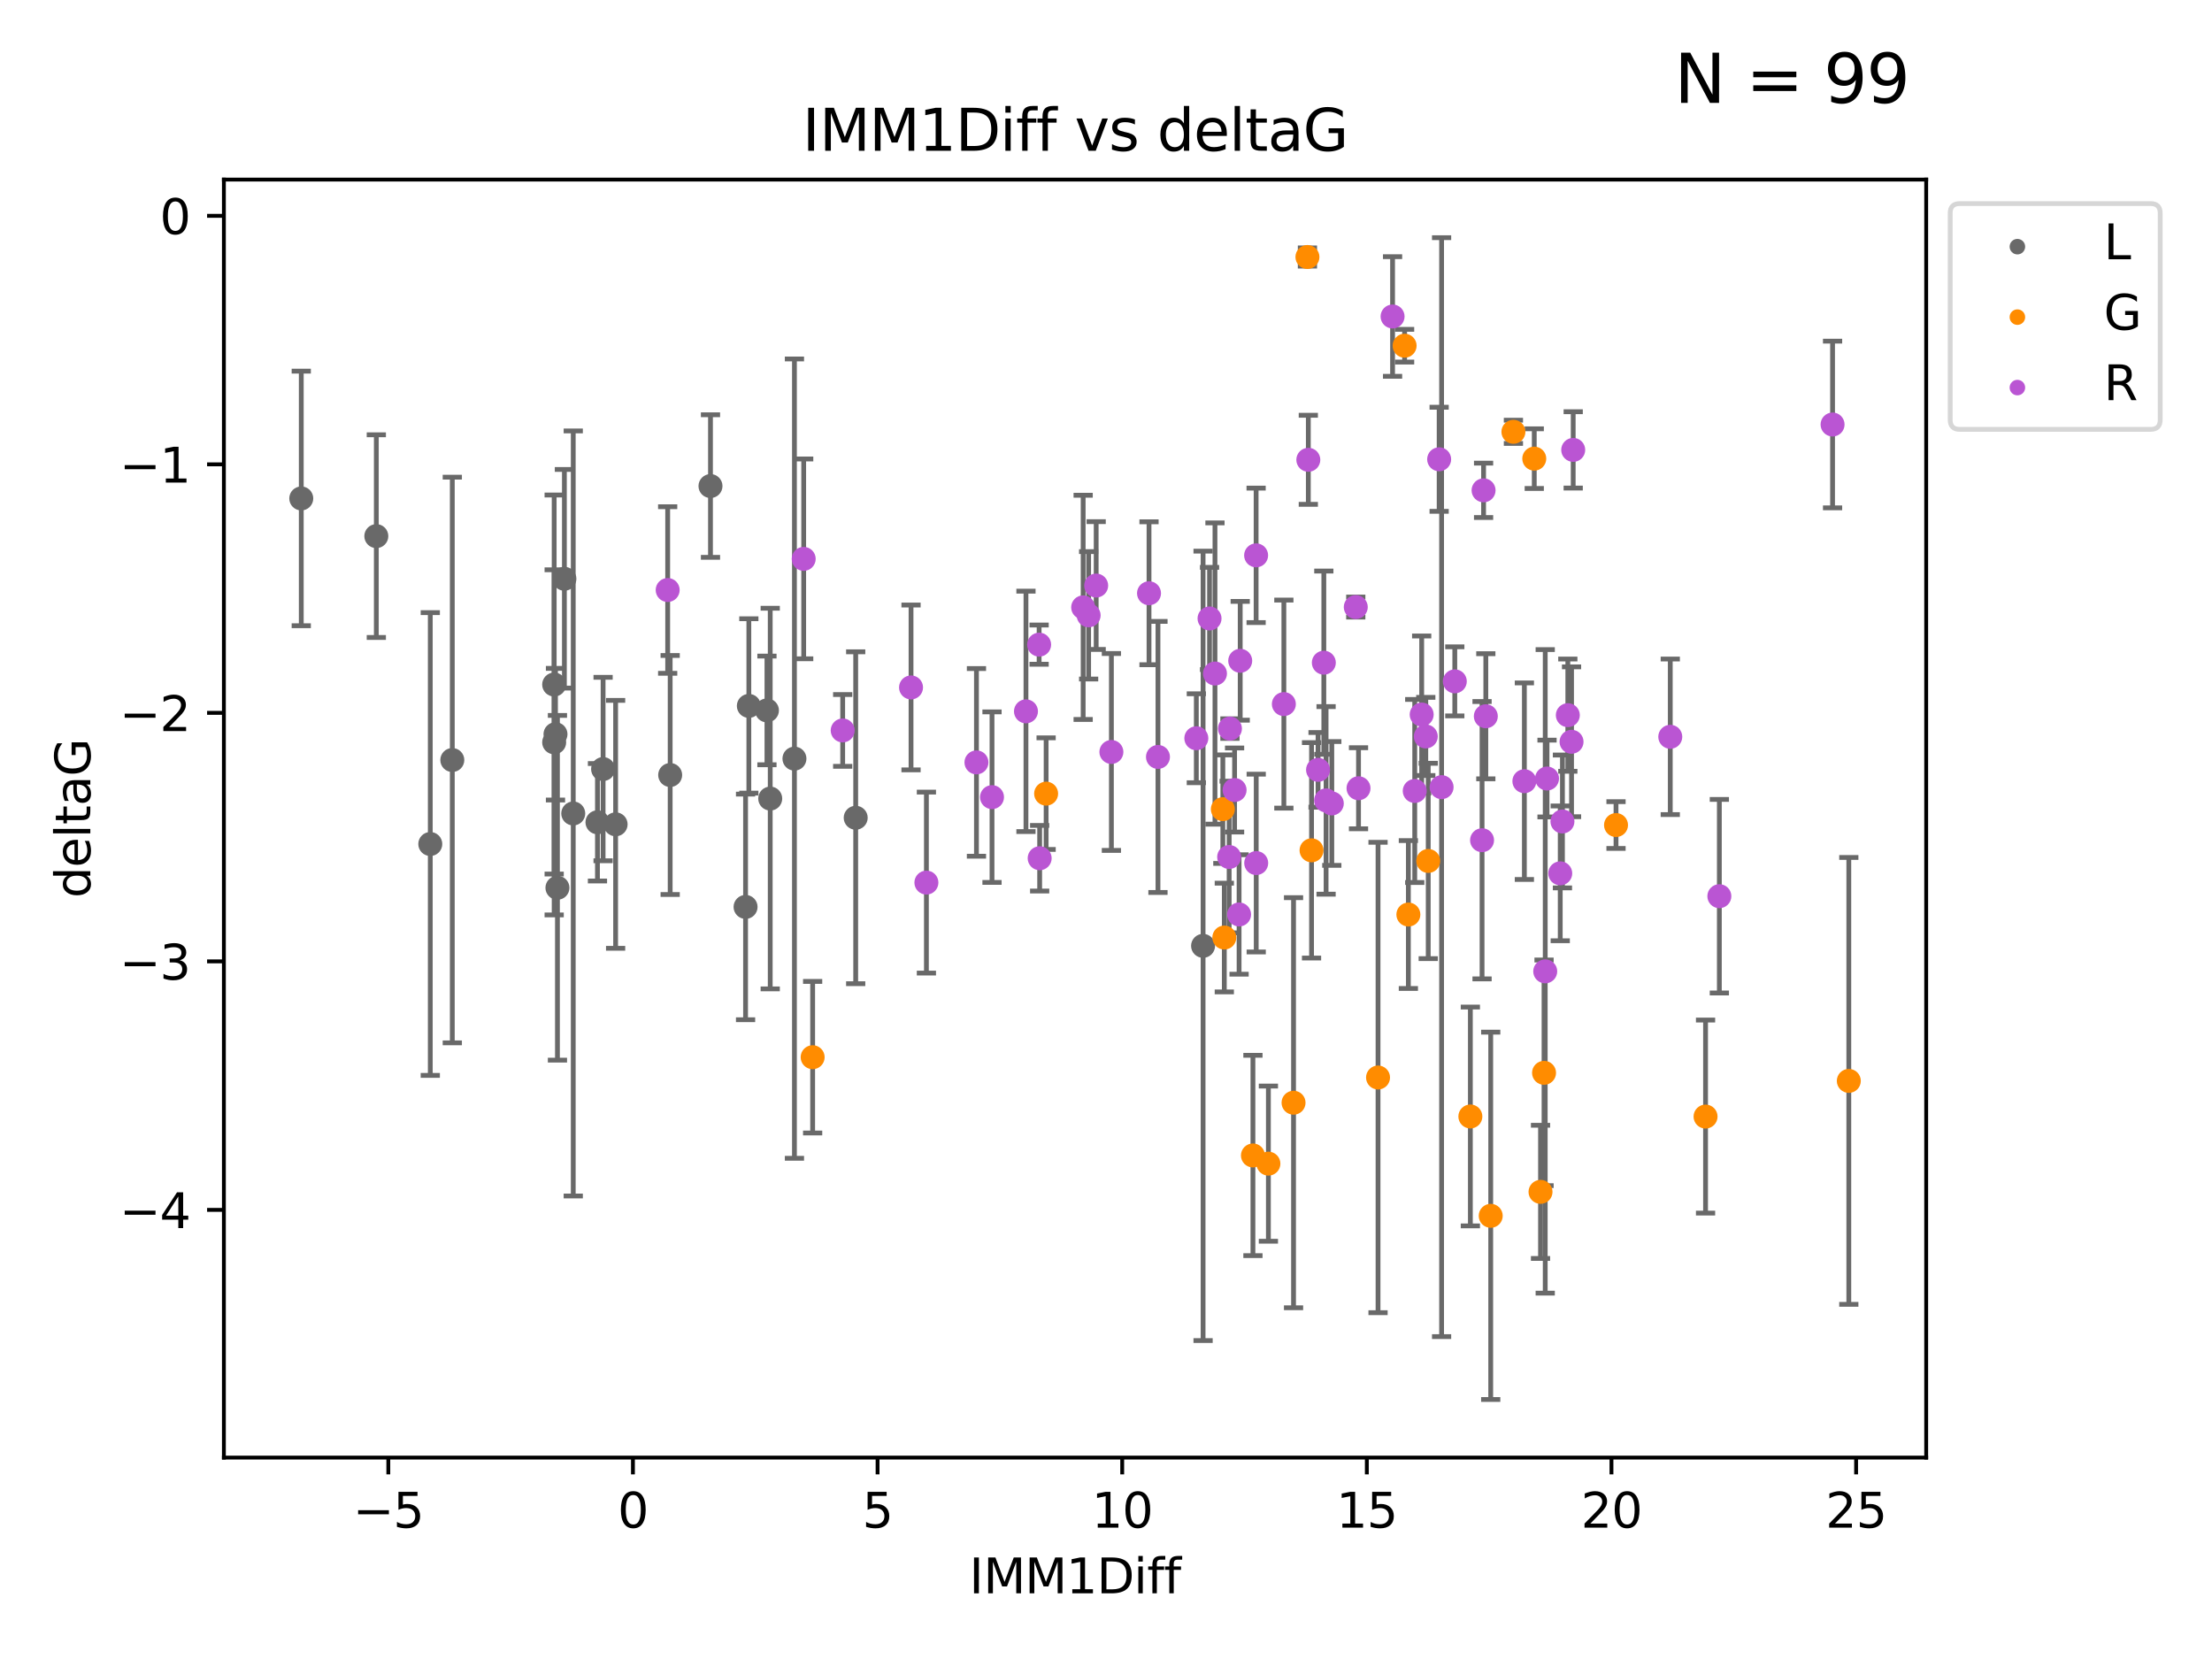 <?xml version="1.0" encoding="utf-8" standalone="no"?>
<!DOCTYPE svg PUBLIC "-//W3C//DTD SVG 1.1//EN"
  "http://www.w3.org/Graphics/SVG/1.1/DTD/svg11.dtd">
<svg xmlns:xlink="http://www.w3.org/1999/xlink" width="460.8pt" height="345.6pt" viewBox="0 0 460.8 345.6" xmlns="http://www.w3.org/2000/svg" version="1.1">
 <defs>
  <style type="text/css">*{stroke-linejoin: round; stroke-linecap: butt}</style>
 </defs>
 <g id="figure_1">
  <g id="patch_1">
   <path d="M 0 345.6 
L 460.8 345.6 
L 460.8 0 
L 0 0 
z
" style="fill: #ffffff"/>
  </g>
  <g id="axes_1">
   <g id="patch_2">
    <path d="M 46.64 303.64 
L 401.26 303.64 
L 401.26 37.411 
L 46.64 37.411 
z
" style="fill: #ffffff"/>
   </g>
   <g id="PathCollection_1">
    <defs>
     <path id="m4efe476826" d="M 0 1.118 
C 0.297 1.118 0.581 1 0.791 0.791 
C 1 0.581 1.118 0.297 1.118 0 
C 1.118 -0.297 1 -0.581 0.791 -0.791 
C 0.581 -1 0.297 -1.118 0 -1.118 
C -0.297 -1.118 -0.581 -1 -0.791 -0.791 
C -1 -0.581 -1.118 -0.297 -1.118 0 
C -1.118 0.297 -1 0.581 -0.791 0.791 
C -0.581 1 -0.297 1.118 0 1.118 
z
" style="stroke: #696969"/>
    </defs>
    <g clip-path="url(#p88d88149da)">
     <use xlink:href="#m4efe476826" x="89.636" y="175.822" style="fill: #696969; stroke: #696969"/>
     <use xlink:href="#m4efe476826" x="124.463" y="171.295" style="fill: #696969; stroke: #696969"/>
     <use xlink:href="#m4efe476826" x="125.635" y="160.206" style="fill: #696969; stroke: #696969"/>
     <use xlink:href="#m4efe476826" x="165.497" y="158.037" style="fill: #696969; stroke: #696969"/>
     <use xlink:href="#m4efe476826" x="160.452" y="166.355" style="fill: #696969; stroke: #696969"/>
     <use xlink:href="#m4efe476826" x="116.126" y="184.942" style="fill: #696969; stroke: #696969"/>
     <use xlink:href="#m4efe476826" x="62.759" y="103.833" style="fill: #696969; stroke: #696969"/>
     <use xlink:href="#m4efe476826" x="115.443" y="154.643" style="fill: #696969; stroke: #696969"/>
     <use xlink:href="#m4efe476826" x="78.394" y="111.685" style="fill: #696969; stroke: #696969"/>
     <use xlink:href="#m4efe476826" x="117.573" y="120.568" style="fill: #696969; stroke: #696969"/>
     <use xlink:href="#m4efe476826" x="178.258" y="170.353" style="fill: #696969; stroke: #696969"/>
     <use xlink:href="#m4efe476826" x="128.244" y="171.721" style="fill: #696969; stroke: #696969"/>
     <use xlink:href="#m4efe476826" x="159.769" y="147.992" style="fill: #696969; stroke: #696969"/>
     <use xlink:href="#m4efe476826" x="155.315" y="188.929" style="fill: #696969; stroke: #696969"/>
     <use xlink:href="#m4efe476826" x="148.007" y="101.253" style="fill: #696969; stroke: #696969"/>
     <use xlink:href="#m4efe476826" x="119.418" y="169.459" style="fill: #696969; stroke: #696969"/>
     <use xlink:href="#m4efe476826" x="94.223" y="158.327" style="fill: #696969; stroke: #696969"/>
     <use xlink:href="#m4efe476826" x="115.443" y="142.601" style="fill: #696969; stroke: #696969"/>
     <use xlink:href="#m4efe476826" x="115.718" y="152.946" style="fill: #696969; stroke: #696969"/>
     <use xlink:href="#m4efe476826" x="250.623" y="197.038" style="fill: #696969; stroke: #696969"/>
     <use xlink:href="#m4efe476826" x="155.998" y="147.055" style="fill: #696969; stroke: #696969"/>
     <use xlink:href="#m4efe476826" x="139.609" y="161.448" style="fill: #696969; stroke: #696969"/>
    </g>
   </g>
   <g id="PathCollection_2">
    <defs>
     <path id="m64c1f909b5" d="M 0 1.118 
C 0.297 1.118 0.581 1 0.791 0.791 
C 1 0.581 1.118 0.297 1.118 0 
C 1.118 -0.297 1 -0.581 0.791 -0.791 
C 0.581 -1 0.297 -1.118 0 -1.118 
C -0.297 -1.118 -0.581 -1 -0.791 -0.791 
C -1 -0.581 -1.118 -0.297 -1.118 0 
C -1.118 0.297 -1 0.581 -0.791 0.791 
C -0.581 1 -0.297 1.118 0 1.118 
z
" style="stroke: #ff8c00"/>
    </defs>
    <g clip-path="url(#p88d88149da)">
     <use xlink:href="#m64c1f909b5" x="264.23" y="242.408" style="fill: #ff8c00; stroke: #ff8c00"/>
     <use xlink:href="#m64c1f909b5" x="310.544" y="253.277" style="fill: #ff8c00; stroke: #ff8c00"/>
     <use xlink:href="#m64c1f909b5" x="269.469" y="229.715" style="fill: #ff8c00; stroke: #ff8c00"/>
     <use xlink:href="#m64c1f909b5" x="306.304" y="232.582" style="fill: #ff8c00; stroke: #ff8c00"/>
     <use xlink:href="#m64c1f909b5" x="320.919" y="248.286" style="fill: #ff8c00; stroke: #ff8c00"/>
     <use xlink:href="#m64c1f909b5" x="255.047" y="195.305" style="fill: #ff8c00; stroke: #ff8c00"/>
     <use xlink:href="#m64c1f909b5" x="355.298" y="232.601" style="fill: #ff8c00; stroke: #ff8c00"/>
     <use xlink:href="#m64c1f909b5" x="273.219" y="177.138" style="fill: #ff8c00; stroke: #ff8c00"/>
     <use xlink:href="#m64c1f909b5" x="292.605" y="72.018" style="fill: #ff8c00; stroke: #ff8c00"/>
     <use xlink:href="#m64c1f909b5" x="254.741" y="168.563" style="fill: #ff8c00; stroke: #ff8c00"/>
     <use xlink:href="#m64c1f909b5" x="297.528" y="179.353" style="fill: #ff8c00; stroke: #ff8c00"/>
     <use xlink:href="#m64c1f909b5" x="385.141" y="225.172" style="fill: #ff8c00; stroke: #ff8c00"/>
     <use xlink:href="#m64c1f909b5" x="287.071" y="224.464" style="fill: #ff8c00; stroke: #ff8c00"/>
     <use xlink:href="#m64c1f909b5" x="293.39" y="190.515" style="fill: #ff8c00; stroke: #ff8c00"/>
     <use xlink:href="#m64c1f909b5" x="272.363" y="53.537" style="fill: #ff8c00; stroke: #ff8c00"/>
     <use xlink:href="#m64c1f909b5" x="217.926" y="165.329" style="fill: #ff8c00; stroke: #ff8c00"/>
     <use xlink:href="#m64c1f909b5" x="336.646" y="171.874" style="fill: #ff8c00; stroke: #ff8c00"/>
     <use xlink:href="#m64c1f909b5" x="321.653" y="223.491" style="fill: #ff8c00; stroke: #ff8c00"/>
     <use xlink:href="#m64c1f909b5" x="261.009" y="240.702" style="fill: #ff8c00; stroke: #ff8c00"/>
     <use xlink:href="#m64c1f909b5" x="315.273" y="89.954" style="fill: #ff8c00; stroke: #ff8c00"/>
     <use xlink:href="#m64c1f909b5" x="169.289" y="220.235" style="fill: #ff8c00; stroke: #ff8c00"/>
     <use xlink:href="#m64c1f909b5" x="319.615" y="95.543" style="fill: #ff8c00; stroke: #ff8c00"/>
    </g>
   </g>
   <g id="PathCollection_3">
    <defs>
     <path id="m670e204e84" d="M 0 1.118 
C 0.297 1.118 0.581 1 0.791 0.791 
C 1 0.581 1.118 0.297 1.118 0 
C 1.118 -0.297 1 -0.581 0.791 -0.791 
C 0.581 -1 0.297 -1.118 0 -1.118 
C -0.297 -1.118 -0.581 -1 -0.791 -0.791 
C -1 -0.581 -1.118 -0.297 -1.118 0 
C -1.118 0.297 -1 0.581 -0.791 0.791 
C -0.581 1 -0.297 1.118 0 1.118 
z
" style="stroke: #ba55d3"/>
    </defs>
    <g clip-path="url(#p88d88149da)">
     <use xlink:href="#m670e204e84" x="231.523" y="156.647" style="fill: #ba55d3; stroke: #ba55d3"/>
     <use xlink:href="#m670e204e84" x="322.275" y="162.182" style="fill: #ba55d3; stroke: #ba55d3"/>
     <use xlink:href="#m670e204e84" x="203.413" y="158.818" style="fill: #ba55d3; stroke: #ba55d3"/>
     <use xlink:href="#m670e204e84" x="317.556" y="162.738" style="fill: #ba55d3; stroke: #ba55d3"/>
     <use xlink:href="#m670e204e84" x="256.219" y="151.776" style="fill: #ba55d3; stroke: #ba55d3"/>
     <use xlink:href="#m670e204e84" x="261.692" y="179.791" style="fill: #ba55d3; stroke: #ba55d3"/>
     <use xlink:href="#m670e204e84" x="175.547" y="152.163" style="fill: #ba55d3; stroke: #ba55d3"/>
     <use xlink:href="#m670e204e84" x="225.642" y="126.523" style="fill: #ba55d3; stroke: #ba55d3"/>
     <use xlink:href="#m670e204e84" x="300.311" y="163.978" style="fill: #ba55d3; stroke: #ba55d3"/>
     <use xlink:href="#m670e204e84" x="290.098" y="65.93" style="fill: #ba55d3; stroke: #ba55d3"/>
     <use xlink:href="#m670e204e84" x="308.74" y="175.031" style="fill: #ba55d3; stroke: #ba55d3"/>
     <use xlink:href="#m670e204e84" x="251.969" y="128.839" style="fill: #ba55d3; stroke: #ba55d3"/>
     <use xlink:href="#m670e204e84" x="213.727" y="148.188" style="fill: #ba55d3; stroke: #ba55d3"/>
     <use xlink:href="#m670e204e84" x="216.469" y="134.289" style="fill: #ba55d3; stroke: #ba55d3"/>
     <use xlink:href="#m670e204e84" x="309.524" y="149.21" style="fill: #ba55d3; stroke: #ba55d3"/>
     <use xlink:href="#m670e204e84" x="258.125" y="190.5" style="fill: #ba55d3; stroke: #ba55d3"/>
     <use xlink:href="#m670e204e84" x="249.217" y="153.79" style="fill: #ba55d3; stroke: #ba55d3"/>
     <use xlink:href="#m670e204e84" x="192.986" y="183.86" style="fill: #ba55d3; stroke: #ba55d3"/>
     <use xlink:href="#m670e204e84" x="257.187" y="164.573" style="fill: #ba55d3; stroke: #ba55d3"/>
     <use xlink:href="#m670e204e84" x="206.654" y="166.058" style="fill: #ba55d3; stroke: #ba55d3"/>
     <use xlink:href="#m670e204e84" x="167.424" y="116.425" style="fill: #ba55d3; stroke: #ba55d3"/>
     <use xlink:href="#m670e204e84" x="299.801" y="95.678" style="fill: #ba55d3; stroke: #ba55d3"/>
     <use xlink:href="#m670e204e84" x="358.172" y="186.694" style="fill: #ba55d3; stroke: #ba55d3"/>
     <use xlink:href="#m670e204e84" x="228.353" y="121.982" style="fill: #ba55d3; stroke: #ba55d3"/>
     <use xlink:href="#m670e204e84" x="189.785" y="143.206" style="fill: #ba55d3; stroke: #ba55d3"/>
     <use xlink:href="#m670e204e84" x="261.672" y="115.69" style="fill: #ba55d3; stroke: #ba55d3"/>
     <use xlink:href="#m670e204e84" x="241.226" y="157.682" style="fill: #ba55d3; stroke: #ba55d3"/>
     <use xlink:href="#m670e204e84" x="253.1" y="140.309" style="fill: #ba55d3; stroke: #ba55d3"/>
     <use xlink:href="#m670e204e84" x="256.056" y="178.529" style="fill: #ba55d3; stroke: #ba55d3"/>
     <use xlink:href="#m670e204e84" x="274.575" y="160.374" style="fill: #ba55d3; stroke: #ba55d3"/>
     <use xlink:href="#m670e204e84" x="347.949" y="153.488" style="fill: #ba55d3; stroke: #ba55d3"/>
     <use xlink:href="#m670e204e84" x="381.757" y="88.432" style="fill: #ba55d3; stroke: #ba55d3"/>
     <use xlink:href="#m670e204e84" x="267.451" y="146.674" style="fill: #ba55d3; stroke: #ba55d3"/>
     <use xlink:href="#m670e204e84" x="258.359" y="137.652" style="fill: #ba55d3; stroke: #ba55d3"/>
     <use xlink:href="#m670e204e84" x="216.581" y="178.786" style="fill: #ba55d3; stroke: #ba55d3"/>
     <use xlink:href="#m670e204e84" x="282.433" y="126.465" style="fill: #ba55d3; stroke: #ba55d3"/>
     <use xlink:href="#m670e204e84" x="325.485" y="171.128" style="fill: #ba55d3; stroke: #ba55d3"/>
     <use xlink:href="#m670e204e84" x="309.056" y="102.146" style="fill: #ba55d3; stroke: #ba55d3"/>
     <use xlink:href="#m670e204e84" x="272.547" y="95.785" style="fill: #ba55d3; stroke: #ba55d3"/>
     <use xlink:href="#m670e204e84" x="276.247" y="166.736" style="fill: #ba55d3; stroke: #ba55d3"/>
     <use xlink:href="#m670e204e84" x="321.898" y="202.352" style="fill: #ba55d3; stroke: #ba55d3"/>
     <use xlink:href="#m670e204e84" x="275.778" y="138.048" style="fill: #ba55d3; stroke: #ba55d3"/>
     <use xlink:href="#m670e204e84" x="297.018" y="153.416" style="fill: #ba55d3; stroke: #ba55d3"/>
     <use xlink:href="#m670e204e84" x="303.062" y="141.938" style="fill: #ba55d3; stroke: #ba55d3"/>
     <use xlink:href="#m670e204e84" x="139.089" y="122.911" style="fill: #ba55d3; stroke: #ba55d3"/>
     <use xlink:href="#m670e204e84" x="226.783" y="128.184" style="fill: #ba55d3; stroke: #ba55d3"/>
     <use xlink:href="#m670e204e84" x="239.361" y="123.585" style="fill: #ba55d3; stroke: #ba55d3"/>
     <use xlink:href="#m670e204e84" x="277.439" y="167.373" style="fill: #ba55d3; stroke: #ba55d3"/>
     <use xlink:href="#m670e204e84" x="283.004" y="164.206" style="fill: #ba55d3; stroke: #ba55d3"/>
     <use xlink:href="#m670e204e84" x="296.162" y="148.851" style="fill: #ba55d3; stroke: #ba55d3"/>
     <use xlink:href="#m670e204e84" x="294.715" y="164.773" style="fill: #ba55d3; stroke: #ba55d3"/>
     <use xlink:href="#m670e204e84" x="327.381" y="154.526" style="fill: #ba55d3; stroke: #ba55d3"/>
     <use xlink:href="#m670e204e84" x="326.607" y="148.982" style="fill: #ba55d3; stroke: #ba55d3"/>
     <use xlink:href="#m670e204e84" x="325.027" y="181.934" style="fill: #ba55d3; stroke: #ba55d3"/>
     <use xlink:href="#m670e204e84" x="327.728" y="93.721" style="fill: #ba55d3; stroke: #ba55d3"/>
    </g>
   </g>
   <g id="matplotlib.axis_1">
    <g id="xtick_1">
     <g id="line2d_1">
      <defs>
       <path id="m74ee4dd48f" d="M 0 0 
L 0 3.5 
" style="stroke: #000000; stroke-width: 0.8"/>
      </defs>
      <g>
       <use xlink:href="#m74ee4dd48f" x="80.891" y="303.64" style="stroke: #000000; stroke-width: 0.8"/>
      </g>
     </g>
     <g id="text_1">
      <!-- −5 -->
      <g transform="translate(73.52 318.238)scale(0.1 -0.1)">
       <defs>
        <path id="DejaVuSans-2212" d="M 678 2272 
L 4684 2272 
L 4684 1741 
L 678 1741 
L 678 2272 
z
" transform="scale(0.016)"/>
        <path id="DejaVuSans-35" d="M 691 4666 
L 3169 4666 
L 3169 4134 
L 1269 4134 
L 1269 2991 
Q 1406 3038 1543 3061 
Q 1681 3084 1819 3084 
Q 2600 3084 3056 2656 
Q 3513 2228 3513 1497 
Q 3513 744 3044 326 
Q 2575 -91 1722 -91 
Q 1428 -91 1123 -41 
Q 819 9 494 109 
L 494 744 
Q 775 591 1075 516 
Q 1375 441 1709 441 
Q 2250 441 2565 725 
Q 2881 1009 2881 1497 
Q 2881 1984 2565 2268 
Q 2250 2553 1709 2553 
Q 1456 2553 1204 2497 
Q 953 2441 691 2322 
L 691 4666 
z
" transform="scale(0.016)"/>
       </defs>
       <use xlink:href="#DejaVuSans-2212"/>
       <use xlink:href="#DejaVuSans-35" x="83.789"/>
      </g>
     </g>
    </g>
    <g id="xtick_2">
     <g id="line2d_2">
      <g>
       <use xlink:href="#m74ee4dd48f" x="131.853" y="303.64" style="stroke: #000000; stroke-width: 0.8"/>
      </g>
     </g>
     <g id="text_2">
      <!-- 0 -->
      <g transform="translate(128.671 318.238)scale(0.1 -0.1)">
       <defs>
        <path id="DejaVuSans-30" d="M 2034 4250 
Q 1547 4250 1301 3770 
Q 1056 3291 1056 2328 
Q 1056 1369 1301 889 
Q 1547 409 2034 409 
Q 2525 409 2770 889 
Q 3016 1369 3016 2328 
Q 3016 3291 2770 3770 
Q 2525 4250 2034 4250 
z
M 2034 4750 
Q 2819 4750 3233 4129 
Q 3647 3509 3647 2328 
Q 3647 1150 3233 529 
Q 2819 -91 2034 -91 
Q 1250 -91 836 529 
Q 422 1150 422 2328 
Q 422 3509 836 4129 
Q 1250 4750 2034 4750 
z
" transform="scale(0.016)"/>
       </defs>
       <use xlink:href="#DejaVuSans-30"/>
      </g>
     </g>
    </g>
    <g id="xtick_3">
     <g id="line2d_3">
      <g>
       <use xlink:href="#m74ee4dd48f" x="182.814" y="303.64" style="stroke: #000000; stroke-width: 0.8"/>
      </g>
     </g>
     <g id="text_3">
      <!-- 5 -->
      <g transform="translate(179.633 318.238)scale(0.1 -0.1)">
       <use xlink:href="#DejaVuSans-35"/>
      </g>
     </g>
    </g>
    <g id="xtick_4">
     <g id="line2d_4">
      <g>
       <use xlink:href="#m74ee4dd48f" x="233.775" y="303.64" style="stroke: #000000; stroke-width: 0.8"/>
      </g>
     </g>
     <g id="text_4">
      <!-- 10 -->
      <g transform="translate(227.413 318.238)scale(0.1 -0.1)">
       <defs>
        <path id="DejaVuSans-31" d="M 794 531 
L 1825 531 
L 1825 4091 
L 703 3866 
L 703 4441 
L 1819 4666 
L 2450 4666 
L 2450 531 
L 3481 531 
L 3481 0 
L 794 0 
L 794 531 
z
" transform="scale(0.016)"/>
       </defs>
       <use xlink:href="#DejaVuSans-31"/>
       <use xlink:href="#DejaVuSans-30" x="63.623"/>
      </g>
     </g>
    </g>
    <g id="xtick_5">
     <g id="line2d_5">
      <g>
       <use xlink:href="#m74ee4dd48f" x="284.737" y="303.64" style="stroke: #000000; stroke-width: 0.8"/>
      </g>
     </g>
     <g id="text_5">
      <!-- 15 -->
      <g transform="translate(278.374 318.238)scale(0.1 -0.1)">
       <use xlink:href="#DejaVuSans-31"/>
       <use xlink:href="#DejaVuSans-35" x="63.623"/>
      </g>
     </g>
    </g>
    <g id="xtick_6">
     <g id="line2d_6">
      <g>
       <use xlink:href="#m74ee4dd48f" x="335.698" y="303.64" style="stroke: #000000; stroke-width: 0.8"/>
      </g>
     </g>
     <g id="text_6">
      <!-- 20 -->
      <g transform="translate(329.336 318.238)scale(0.1 -0.1)">
       <defs>
        <path id="DejaVuSans-32" d="M 1228 531 
L 3431 531 
L 3431 0 
L 469 0 
L 469 531 
Q 828 903 1448 1529 
Q 2069 2156 2228 2338 
Q 2531 2678 2651 2914 
Q 2772 3150 2772 3378 
Q 2772 3750 2511 3984 
Q 2250 4219 1831 4219 
Q 1534 4219 1204 4116 
Q 875 4013 500 3803 
L 500 4441 
Q 881 4594 1212 4672 
Q 1544 4750 1819 4750 
Q 2544 4750 2975 4387 
Q 3406 4025 3406 3419 
Q 3406 3131 3298 2873 
Q 3191 2616 2906 2266 
Q 2828 2175 2409 1742 
Q 1991 1309 1228 531 
z
" transform="scale(0.016)"/>
       </defs>
       <use xlink:href="#DejaVuSans-32"/>
       <use xlink:href="#DejaVuSans-30" x="63.623"/>
      </g>
     </g>
    </g>
    <g id="xtick_7">
     <g id="line2d_7">
      <g>
       <use xlink:href="#m74ee4dd48f" x="386.66" y="303.64" style="stroke: #000000; stroke-width: 0.8"/>
      </g>
     </g>
     <g id="text_7">
      <!-- 25 -->
      <g transform="translate(380.297 318.238)scale(0.1 -0.1)">
       <use xlink:href="#DejaVuSans-32"/>
       <use xlink:href="#DejaVuSans-35" x="63.623"/>
      </g>
     </g>
    </g>
    <g id="text_8">
     <!-- IMM1Diff -->
     <g transform="translate(201.906 331.917)scale(0.1 -0.1)">
      <defs>
       <path id="DejaVuSans-49" d="M 628 4666 
L 1259 4666 
L 1259 0 
L 628 0 
L 628 4666 
z
" transform="scale(0.016)"/>
       <path id="DejaVuSans-4d" d="M 628 4666 
L 1569 4666 
L 2759 1491 
L 3956 4666 
L 4897 4666 
L 4897 0 
L 4281 0 
L 4281 4097 
L 3078 897 
L 2444 897 
L 1241 4097 
L 1241 0 
L 628 0 
L 628 4666 
z
" transform="scale(0.016)"/>
       <path id="DejaVuSans-44" d="M 1259 4147 
L 1259 519 
L 2022 519 
Q 2988 519 3436 956 
Q 3884 1394 3884 2338 
Q 3884 3275 3436 3711 
Q 2988 4147 2022 4147 
L 1259 4147 
z
M 628 4666 
L 1925 4666 
Q 3281 4666 3915 4102 
Q 4550 3538 4550 2338 
Q 4550 1131 3912 565 
Q 3275 0 1925 0 
L 628 0 
L 628 4666 
z
" transform="scale(0.016)"/>
       <path id="DejaVuSans-69" d="M 603 3500 
L 1178 3500 
L 1178 0 
L 603 0 
L 603 3500 
z
M 603 4863 
L 1178 4863 
L 1178 4134 
L 603 4134 
L 603 4863 
z
" transform="scale(0.016)"/>
       <path id="DejaVuSans-66" d="M 2375 4863 
L 2375 4384 
L 1825 4384 
Q 1516 4384 1395 4259 
Q 1275 4134 1275 3809 
L 1275 3500 
L 2222 3500 
L 2222 3053 
L 1275 3053 
L 1275 0 
L 697 0 
L 697 3053 
L 147 3053 
L 147 3500 
L 697 3500 
L 697 3744 
Q 697 4328 969 4595 
Q 1241 4863 1831 4863 
L 2375 4863 
z
" transform="scale(0.016)"/>
      </defs>
      <use xlink:href="#DejaVuSans-49"/>
      <use xlink:href="#DejaVuSans-4d" x="29.492"/>
      <use xlink:href="#DejaVuSans-4d" x="115.771"/>
      <use xlink:href="#DejaVuSans-31" x="202.051"/>
      <use xlink:href="#DejaVuSans-44" x="265.674"/>
      <use xlink:href="#DejaVuSans-69" x="342.676"/>
      <use xlink:href="#DejaVuSans-66" x="370.459"/>
      <use xlink:href="#DejaVuSans-66" x="405.664"/>
     </g>
    </g>
   </g>
   <g id="matplotlib.axis_2">
    <g id="ytick_1">
     <g id="line2d_8">
      <defs>
       <path id="m495e79a404" d="M 0 0 
L -3.5 0 
" style="stroke: #000000; stroke-width: 0.8"/>
      </defs>
      <g>
       <use xlink:href="#m495e79a404" x="46.64" y="252.039" style="stroke: #000000; stroke-width: 0.8"/>
      </g>
     </g>
     <g id="text_9">
      <!-- −4 -->
      <g transform="translate(24.898 255.839)scale(0.1 -0.1)">
       <defs>
        <path id="DejaVuSans-34" d="M 2419 4116 
L 825 1625 
L 2419 1625 
L 2419 4116 
z
M 2253 4666 
L 3047 4666 
L 3047 1625 
L 3713 1625 
L 3713 1100 
L 3047 1100 
L 3047 0 
L 2419 0 
L 2419 1100 
L 313 1100 
L 313 1709 
L 2253 4666 
z
" transform="scale(0.016)"/>
       </defs>
       <use xlink:href="#DejaVuSans-2212"/>
       <use xlink:href="#DejaVuSans-34" x="83.789"/>
      </g>
     </g>
    </g>
    <g id="ytick_2">
     <g id="line2d_9">
      <g>
       <use xlink:href="#m495e79a404" x="46.64" y="200.27" style="stroke: #000000; stroke-width: 0.8"/>
      </g>
     </g>
     <g id="text_10">
      <!-- −3 -->
      <g transform="translate(24.898 204.069)scale(0.1 -0.1)">
       <defs>
        <path id="DejaVuSans-33" d="M 2597 2516 
Q 3050 2419 3304 2112 
Q 3559 1806 3559 1356 
Q 3559 666 3084 287 
Q 2609 -91 1734 -91 
Q 1441 -91 1130 -33 
Q 819 25 488 141 
L 488 750 
Q 750 597 1062 519 
Q 1375 441 1716 441 
Q 2309 441 2620 675 
Q 2931 909 2931 1356 
Q 2931 1769 2642 2001 
Q 2353 2234 1838 2234 
L 1294 2234 
L 1294 2753 
L 1863 2753 
Q 2328 2753 2575 2939 
Q 2822 3125 2822 3475 
Q 2822 3834 2567 4026 
Q 2313 4219 1838 4219 
Q 1578 4219 1281 4162 
Q 984 4106 628 3988 
L 628 4550 
Q 988 4650 1302 4700 
Q 1616 4750 1894 4750 
Q 2613 4750 3031 4423 
Q 3450 4097 3450 3541 
Q 3450 3153 3228 2886 
Q 3006 2619 2597 2516 
z
" transform="scale(0.016)"/>
       </defs>
       <use xlink:href="#DejaVuSans-2212"/>
       <use xlink:href="#DejaVuSans-33" x="83.789"/>
      </g>
     </g>
    </g>
    <g id="ytick_3">
     <g id="line2d_10">
      <g>
       <use xlink:href="#m495e79a404" x="46.64" y="148.501" style="stroke: #000000; stroke-width: 0.8"/>
      </g>
     </g>
     <g id="text_11">
      <!-- −2 -->
      <g transform="translate(24.898 152.3)scale(0.1 -0.1)">
       <use xlink:href="#DejaVuSans-2212"/>
       <use xlink:href="#DejaVuSans-32" x="83.789"/>
      </g>
     </g>
    </g>
    <g id="ytick_4">
     <g id="line2d_11">
      <g>
       <use xlink:href="#m495e79a404" x="46.64" y="96.732" style="stroke: #000000; stroke-width: 0.8"/>
      </g>
     </g>
     <g id="text_12">
      <!-- −1 -->
      <g transform="translate(24.898 100.531)scale(0.1 -0.1)">
       <use xlink:href="#DejaVuSans-2212"/>
       <use xlink:href="#DejaVuSans-31" x="83.789"/>
      </g>
     </g>
    </g>
    <g id="ytick_5">
     <g id="line2d_12">
      <g>
       <use xlink:href="#m495e79a404" x="46.64" y="44.962" style="stroke: #000000; stroke-width: 0.8"/>
      </g>
     </g>
     <g id="text_13">
      <!-- 0 -->
      <g transform="translate(33.278 48.762)scale(0.1 -0.1)">
       <use xlink:href="#DejaVuSans-30"/>
      </g>
     </g>
    </g>
    <g id="text_14">
     <!-- deltaG -->
     <g transform="translate(18.818 187.064)rotate(-90)scale(0.1 -0.1)">
      <defs>
       <path id="DejaVuSans-64" d="M 2906 2969 
L 2906 4863 
L 3481 4863 
L 3481 0 
L 2906 0 
L 2906 525 
Q 2725 213 2448 61 
Q 2172 -91 1784 -91 
Q 1150 -91 751 415 
Q 353 922 353 1747 
Q 353 2572 751 3078 
Q 1150 3584 1784 3584 
Q 2172 3584 2448 3432 
Q 2725 3281 2906 2969 
z
M 947 1747 
Q 947 1113 1208 752 
Q 1469 391 1925 391 
Q 2381 391 2643 752 
Q 2906 1113 2906 1747 
Q 2906 2381 2643 2742 
Q 2381 3103 1925 3103 
Q 1469 3103 1208 2742 
Q 947 2381 947 1747 
z
" transform="scale(0.016)"/>
       <path id="DejaVuSans-65" d="M 3597 1894 
L 3597 1613 
L 953 1613 
Q 991 1019 1311 708 
Q 1631 397 2203 397 
Q 2534 397 2845 478 
Q 3156 559 3463 722 
L 3463 178 
Q 3153 47 2828 -22 
Q 2503 -91 2169 -91 
Q 1331 -91 842 396 
Q 353 884 353 1716 
Q 353 2575 817 3079 
Q 1281 3584 2069 3584 
Q 2775 3584 3186 3129 
Q 3597 2675 3597 1894 
z
M 3022 2063 
Q 3016 2534 2758 2815 
Q 2500 3097 2075 3097 
Q 1594 3097 1305 2825 
Q 1016 2553 972 2059 
L 3022 2063 
z
" transform="scale(0.016)"/>
       <path id="DejaVuSans-6c" d="M 603 4863 
L 1178 4863 
L 1178 0 
L 603 0 
L 603 4863 
z
" transform="scale(0.016)"/>
       <path id="DejaVuSans-74" d="M 1172 4494 
L 1172 3500 
L 2356 3500 
L 2356 3053 
L 1172 3053 
L 1172 1153 
Q 1172 725 1289 603 
Q 1406 481 1766 481 
L 2356 481 
L 2356 0 
L 1766 0 
Q 1100 0 847 248 
Q 594 497 594 1153 
L 594 3053 
L 172 3053 
L 172 3500 
L 594 3500 
L 594 4494 
L 1172 4494 
z
" transform="scale(0.016)"/>
       <path id="DejaVuSans-61" d="M 2194 1759 
Q 1497 1759 1228 1600 
Q 959 1441 959 1056 
Q 959 750 1161 570 
Q 1363 391 1709 391 
Q 2188 391 2477 730 
Q 2766 1069 2766 1631 
L 2766 1759 
L 2194 1759 
z
M 3341 1997 
L 3341 0 
L 2766 0 
L 2766 531 
Q 2569 213 2275 61 
Q 1981 -91 1556 -91 
Q 1019 -91 701 211 
Q 384 513 384 1019 
Q 384 1609 779 1909 
Q 1175 2209 1959 2209 
L 2766 2209 
L 2766 2266 
Q 2766 2663 2505 2880 
Q 2244 3097 1772 3097 
Q 1472 3097 1187 3025 
Q 903 2953 641 2809 
L 641 3341 
Q 956 3463 1253 3523 
Q 1550 3584 1831 3584 
Q 2591 3584 2966 3190 
Q 3341 2797 3341 1997 
z
" transform="scale(0.016)"/>
       <path id="DejaVuSans-47" d="M 3809 666 
L 3809 1919 
L 2778 1919 
L 2778 2438 
L 4434 2438 
L 4434 434 
Q 4069 175 3628 42 
Q 3188 -91 2688 -91 
Q 1594 -91 976 548 
Q 359 1188 359 2328 
Q 359 3472 976 4111 
Q 1594 4750 2688 4750 
Q 3144 4750 3555 4637 
Q 3966 4525 4313 4306 
L 4313 3634 
Q 3963 3931 3569 4081 
Q 3175 4231 2741 4231 
Q 1884 4231 1454 3753 
Q 1025 3275 1025 2328 
Q 1025 1384 1454 906 
Q 1884 428 2741 428 
Q 3075 428 3337 486 
Q 3600 544 3809 666 
z
" transform="scale(0.016)"/>
      </defs>
      <use xlink:href="#DejaVuSans-64"/>
      <use xlink:href="#DejaVuSans-65" x="63.477"/>
      <use xlink:href="#DejaVuSans-6c" x="125"/>
      <use xlink:href="#DejaVuSans-74" x="152.783"/>
      <use xlink:href="#DejaVuSans-61" x="191.992"/>
      <use xlink:href="#DejaVuSans-47" x="253.271"/>
     </g>
    </g>
   </g>
   <g id="LineCollection_1">
    <path d="M 89.636 224.022 
L 89.636 127.623 
" clip-path="url(#p88d88149da)" style="fill: none; stroke: #696969"/>
    <path d="M 124.463 183.524 
L 124.463 159.065 
" clip-path="url(#p88d88149da)" style="fill: none; stroke: #696969"/>
    <path d="M 125.635 179.315 
L 125.635 141.098 
" clip-path="url(#p88d88149da)" style="fill: none; stroke: #696969"/>
    <path d="M 165.497 241.293 
L 165.497 74.781 
" clip-path="url(#p88d88149da)" style="fill: none; stroke: #696969"/>
    <path d="M 160.452 206.006 
L 160.452 126.704 
" clip-path="url(#p88d88149da)" style="fill: none; stroke: #696969"/>
    <path d="M 116.126 220.845 
L 116.126 149.038 
" clip-path="url(#p88d88149da)" style="fill: none; stroke: #696969"/>
    <path d="M 62.759 130.35 
L 62.759 77.316 
" clip-path="url(#p88d88149da)" style="fill: none; stroke: #696969"/>
    <path d="M 115.443 190.591 
L 115.443 118.695 
" clip-path="url(#p88d88149da)" style="fill: none; stroke: #696969"/>
    <path d="M 78.394 132.797 
L 78.394 90.573 
" clip-path="url(#p88d88149da)" style="fill: none; stroke: #696969"/>
    <path d="M 117.573 143.338 
L 117.573 97.797 
" clip-path="url(#p88d88149da)" style="fill: none; stroke: #696969"/>
    <path d="M 178.258 204.923 
L 178.258 135.783 
" clip-path="url(#p88d88149da)" style="fill: none; stroke: #696969"/>
    <path d="M 128.244 197.544 
L 128.244 145.898 
" clip-path="url(#p88d88149da)" style="fill: none; stroke: #696969"/>
    <path d="M 159.769 159.312 
L 159.769 136.673 
" clip-path="url(#p88d88149da)" style="fill: none; stroke: #696969"/>
    <path d="M 155.315 212.428 
L 155.315 165.43 
" clip-path="url(#p88d88149da)" style="fill: none; stroke: #696969"/>
    <path d="M 148.007 116.1 
L 148.007 86.406 
" clip-path="url(#p88d88149da)" style="fill: none; stroke: #696969"/>
    <path d="M 119.418 249.146 
L 119.418 89.772 
" clip-path="url(#p88d88149da)" style="fill: none; stroke: #696969"/>
    <path d="M 94.223 217.249 
L 94.223 99.405 
" clip-path="url(#p88d88149da)" style="fill: none; stroke: #696969"/>
    <path d="M 115.443 182.081 
L 115.443 103.122 
" clip-path="url(#p88d88149da)" style="fill: none; stroke: #696969"/>
    <path d="M 115.718 166.658 
L 115.718 139.235 
" clip-path="url(#p88d88149da)" style="fill: none; stroke: #696969"/>
    <path d="M 250.623 279.266 
L 250.623 114.811 
" clip-path="url(#p88d88149da)" style="fill: none; stroke: #696969"/>
    <path d="M 155.998 165.218 
L 155.998 128.892 
" clip-path="url(#p88d88149da)" style="fill: none; stroke: #696969"/>
    <path d="M 139.609 186.343 
L 139.609 136.554 
" clip-path="url(#p88d88149da)" style="fill: none; stroke: #696969"/>
   </g>
   <g id="line2d_13">
    <defs>
     <path id="md89b30a23f" d="M 2 0 
L -2 -0 
" style="stroke: #696969"/>
    </defs>
    <g clip-path="url(#p88d88149da)">
     <use xlink:href="#md89b30a23f" x="89.636" y="224.022" style="fill: #696969; stroke: #696969"/>
     <use xlink:href="#md89b30a23f" x="124.463" y="183.524" style="fill: #696969; stroke: #696969"/>
     <use xlink:href="#md89b30a23f" x="125.635" y="179.315" style="fill: #696969; stroke: #696969"/>
     <use xlink:href="#md89b30a23f" x="165.497" y="241.293" style="fill: #696969; stroke: #696969"/>
     <use xlink:href="#md89b30a23f" x="160.452" y="206.006" style="fill: #696969; stroke: #696969"/>
     <use xlink:href="#md89b30a23f" x="116.126" y="220.845" style="fill: #696969; stroke: #696969"/>
     <use xlink:href="#md89b30a23f" x="62.759" y="130.35" style="fill: #696969; stroke: #696969"/>
     <use xlink:href="#md89b30a23f" x="115.443" y="190.591" style="fill: #696969; stroke: #696969"/>
     <use xlink:href="#md89b30a23f" x="78.394" y="132.797" style="fill: #696969; stroke: #696969"/>
     <use xlink:href="#md89b30a23f" x="117.573" y="143.338" style="fill: #696969; stroke: #696969"/>
     <use xlink:href="#md89b30a23f" x="178.258" y="204.923" style="fill: #696969; stroke: #696969"/>
     <use xlink:href="#md89b30a23f" x="128.244" y="197.544" style="fill: #696969; stroke: #696969"/>
     <use xlink:href="#md89b30a23f" x="159.769" y="159.312" style="fill: #696969; stroke: #696969"/>
     <use xlink:href="#md89b30a23f" x="155.315" y="212.428" style="fill: #696969; stroke: #696969"/>
     <use xlink:href="#md89b30a23f" x="148.007" y="116.1" style="fill: #696969; stroke: #696969"/>
     <use xlink:href="#md89b30a23f" x="119.418" y="249.146" style="fill: #696969; stroke: #696969"/>
     <use xlink:href="#md89b30a23f" x="94.223" y="217.249" style="fill: #696969; stroke: #696969"/>
     <use xlink:href="#md89b30a23f" x="115.443" y="182.081" style="fill: #696969; stroke: #696969"/>
     <use xlink:href="#md89b30a23f" x="115.718" y="166.658" style="fill: #696969; stroke: #696969"/>
     <use xlink:href="#md89b30a23f" x="250.623" y="279.266" style="fill: #696969; stroke: #696969"/>
     <use xlink:href="#md89b30a23f" x="155.998" y="165.218" style="fill: #696969; stroke: #696969"/>
     <use xlink:href="#md89b30a23f" x="139.609" y="186.343" style="fill: #696969; stroke: #696969"/>
    </g>
   </g>
   <g id="line2d_14">
    <g clip-path="url(#p88d88149da)">
     <use xlink:href="#md89b30a23f" x="89.636" y="127.623" style="fill: #696969; stroke: #696969"/>
     <use xlink:href="#md89b30a23f" x="124.463" y="159.065" style="fill: #696969; stroke: #696969"/>
     <use xlink:href="#md89b30a23f" x="125.635" y="141.098" style="fill: #696969; stroke: #696969"/>
     <use xlink:href="#md89b30a23f" x="165.497" y="74.781" style="fill: #696969; stroke: #696969"/>
     <use xlink:href="#md89b30a23f" x="160.452" y="126.704" style="fill: #696969; stroke: #696969"/>
     <use xlink:href="#md89b30a23f" x="116.126" y="149.038" style="fill: #696969; stroke: #696969"/>
     <use xlink:href="#md89b30a23f" x="62.759" y="77.316" style="fill: #696969; stroke: #696969"/>
     <use xlink:href="#md89b30a23f" x="115.443" y="118.695" style="fill: #696969; stroke: #696969"/>
     <use xlink:href="#md89b30a23f" x="78.394" y="90.573" style="fill: #696969; stroke: #696969"/>
     <use xlink:href="#md89b30a23f" x="117.573" y="97.797" style="fill: #696969; stroke: #696969"/>
     <use xlink:href="#md89b30a23f" x="178.258" y="135.783" style="fill: #696969; stroke: #696969"/>
     <use xlink:href="#md89b30a23f" x="128.244" y="145.898" style="fill: #696969; stroke: #696969"/>
     <use xlink:href="#md89b30a23f" x="159.769" y="136.673" style="fill: #696969; stroke: #696969"/>
     <use xlink:href="#md89b30a23f" x="155.315" y="165.43" style="fill: #696969; stroke: #696969"/>
     <use xlink:href="#md89b30a23f" x="148.007" y="86.406" style="fill: #696969; stroke: #696969"/>
     <use xlink:href="#md89b30a23f" x="119.418" y="89.772" style="fill: #696969; stroke: #696969"/>
     <use xlink:href="#md89b30a23f" x="94.223" y="99.405" style="fill: #696969; stroke: #696969"/>
     <use xlink:href="#md89b30a23f" x="115.443" y="103.122" style="fill: #696969; stroke: #696969"/>
     <use xlink:href="#md89b30a23f" x="115.718" y="139.235" style="fill: #696969; stroke: #696969"/>
     <use xlink:href="#md89b30a23f" x="250.623" y="114.811" style="fill: #696969; stroke: #696969"/>
     <use xlink:href="#md89b30a23f" x="155.998" y="128.892" style="fill: #696969; stroke: #696969"/>
     <use xlink:href="#md89b30a23f" x="139.609" y="136.554" style="fill: #696969; stroke: #696969"/>
    </g>
   </g>
   <g id="LineCollection_2">
    <path d="M 264.23 258.571 
L 264.23 226.245 
" clip-path="url(#p88d88149da)" style="fill: none; stroke: #696969"/>
    <path d="M 310.544 291.539 
L 310.544 215.016 
" clip-path="url(#p88d88149da)" style="fill: none; stroke: #696969"/>
    <path d="M 269.469 272.433 
L 269.469 186.997 
" clip-path="url(#p88d88149da)" style="fill: none; stroke: #696969"/>
    <path d="M 306.304 255.374 
L 306.304 209.79 
" clip-path="url(#p88d88149da)" style="fill: none; stroke: #696969"/>
    <path d="M 320.919 262.16 
L 320.919 234.411 
" clip-path="url(#p88d88149da)" style="fill: none; stroke: #696969"/>
    <path d="M 255.047 206.628 
L 255.047 183.982 
" clip-path="url(#p88d88149da)" style="fill: none; stroke: #696969"/>
    <path d="M 355.298 252.705 
L 355.298 212.497 
" clip-path="url(#p88d88149da)" style="fill: none; stroke: #696969"/>
    <path d="M 273.219 199.574 
L 273.219 154.702 
" clip-path="url(#p88d88149da)" style="fill: none; stroke: #696969"/>
    <path d="M 292.605 75.423 
L 292.605 68.613 
" clip-path="url(#p88d88149da)" style="fill: none; stroke: #696969"/>
    <path d="M 254.741 179.865 
L 254.741 157.261 
" clip-path="url(#p88d88149da)" style="fill: none; stroke: #696969"/>
    <path d="M 297.528 199.698 
L 297.528 159.008 
" clip-path="url(#p88d88149da)" style="fill: none; stroke: #696969"/>
    <path d="M 385.141 271.717 
L 385.141 178.627 
" clip-path="url(#p88d88149da)" style="fill: none; stroke: #696969"/>
    <path d="M 287.071 273.459 
L 287.071 175.47 
" clip-path="url(#p88d88149da)" style="fill: none; stroke: #696969"/>
    <path d="M 293.39 205.919 
L 293.39 175.11 
" clip-path="url(#p88d88149da)" style="fill: none; stroke: #696969"/>
    <path d="M 272.363 55.429 
L 272.363 51.644 
" clip-path="url(#p88d88149da)" style="fill: none; stroke: #696969"/>
    <path d="M 217.926 176.951 
L 217.926 153.708 
" clip-path="url(#p88d88149da)" style="fill: none; stroke: #696969"/>
    <path d="M 336.646 176.746 
L 336.646 167.002 
" clip-path="url(#p88d88149da)" style="fill: none; stroke: #696969"/>
    <path d="M 321.653 246.995 
L 321.653 199.988 
" clip-path="url(#p88d88149da)" style="fill: none; stroke: #696969"/>
    <path d="M 261.009 261.565 
L 261.009 219.838 
" clip-path="url(#p88d88149da)" style="fill: none; stroke: #696969"/>
    <path d="M 315.273 92.372 
L 315.273 87.537 
" clip-path="url(#p88d88149da)" style="fill: none; stroke: #696969"/>
    <path d="M 169.289 236.023 
L 169.289 204.447 
" clip-path="url(#p88d88149da)" style="fill: none; stroke: #696969"/>
    <path d="M 319.615 101.758 
L 319.615 89.327 
" clip-path="url(#p88d88149da)" style="fill: none; stroke: #696969"/>
   </g>
   <g id="line2d_15">
    <g clip-path="url(#p88d88149da)">
     <use xlink:href="#md89b30a23f" x="264.23" y="258.571" style="fill: #696969; stroke: #696969"/>
     <use xlink:href="#md89b30a23f" x="310.544" y="291.539" style="fill: #696969; stroke: #696969"/>
     <use xlink:href="#md89b30a23f" x="269.469" y="272.433" style="fill: #696969; stroke: #696969"/>
     <use xlink:href="#md89b30a23f" x="306.304" y="255.374" style="fill: #696969; stroke: #696969"/>
     <use xlink:href="#md89b30a23f" x="320.919" y="262.16" style="fill: #696969; stroke: #696969"/>
     <use xlink:href="#md89b30a23f" x="255.047" y="206.628" style="fill: #696969; stroke: #696969"/>
     <use xlink:href="#md89b30a23f" x="355.298" y="252.705" style="fill: #696969; stroke: #696969"/>
     <use xlink:href="#md89b30a23f" x="273.219" y="199.574" style="fill: #696969; stroke: #696969"/>
     <use xlink:href="#md89b30a23f" x="292.605" y="75.423" style="fill: #696969; stroke: #696969"/>
     <use xlink:href="#md89b30a23f" x="254.741" y="179.865" style="fill: #696969; stroke: #696969"/>
     <use xlink:href="#md89b30a23f" x="297.528" y="199.698" style="fill: #696969; stroke: #696969"/>
     <use xlink:href="#md89b30a23f" x="385.141" y="271.717" style="fill: #696969; stroke: #696969"/>
     <use xlink:href="#md89b30a23f" x="287.071" y="273.459" style="fill: #696969; stroke: #696969"/>
     <use xlink:href="#md89b30a23f" x="293.39" y="205.919" style="fill: #696969; stroke: #696969"/>
     <use xlink:href="#md89b30a23f" x="272.363" y="55.429" style="fill: #696969; stroke: #696969"/>
     <use xlink:href="#md89b30a23f" x="217.926" y="176.951" style="fill: #696969; stroke: #696969"/>
     <use xlink:href="#md89b30a23f" x="336.646" y="176.746" style="fill: #696969; stroke: #696969"/>
     <use xlink:href="#md89b30a23f" x="321.653" y="246.995" style="fill: #696969; stroke: #696969"/>
     <use xlink:href="#md89b30a23f" x="261.009" y="261.565" style="fill: #696969; stroke: #696969"/>
     <use xlink:href="#md89b30a23f" x="315.273" y="92.372" style="fill: #696969; stroke: #696969"/>
     <use xlink:href="#md89b30a23f" x="169.289" y="236.023" style="fill: #696969; stroke: #696969"/>
     <use xlink:href="#md89b30a23f" x="319.615" y="101.758" style="fill: #696969; stroke: #696969"/>
    </g>
   </g>
   <g id="line2d_16">
    <g clip-path="url(#p88d88149da)">
     <use xlink:href="#md89b30a23f" x="264.23" y="226.245" style="fill: #696969; stroke: #696969"/>
     <use xlink:href="#md89b30a23f" x="310.544" y="215.016" style="fill: #696969; stroke: #696969"/>
     <use xlink:href="#md89b30a23f" x="269.469" y="186.997" style="fill: #696969; stroke: #696969"/>
     <use xlink:href="#md89b30a23f" x="306.304" y="209.79" style="fill: #696969; stroke: #696969"/>
     <use xlink:href="#md89b30a23f" x="320.919" y="234.411" style="fill: #696969; stroke: #696969"/>
     <use xlink:href="#md89b30a23f" x="255.047" y="183.982" style="fill: #696969; stroke: #696969"/>
     <use xlink:href="#md89b30a23f" x="355.298" y="212.497" style="fill: #696969; stroke: #696969"/>
     <use xlink:href="#md89b30a23f" x="273.219" y="154.702" style="fill: #696969; stroke: #696969"/>
     <use xlink:href="#md89b30a23f" x="292.605" y="68.613" style="fill: #696969; stroke: #696969"/>
     <use xlink:href="#md89b30a23f" x="254.741" y="157.261" style="fill: #696969; stroke: #696969"/>
     <use xlink:href="#md89b30a23f" x="297.528" y="159.008" style="fill: #696969; stroke: #696969"/>
     <use xlink:href="#md89b30a23f" x="385.141" y="178.627" style="fill: #696969; stroke: #696969"/>
     <use xlink:href="#md89b30a23f" x="287.071" y="175.47" style="fill: #696969; stroke: #696969"/>
     <use xlink:href="#md89b30a23f" x="293.39" y="175.11" style="fill: #696969; stroke: #696969"/>
     <use xlink:href="#md89b30a23f" x="272.363" y="51.644" style="fill: #696969; stroke: #696969"/>
     <use xlink:href="#md89b30a23f" x="217.926" y="153.708" style="fill: #696969; stroke: #696969"/>
     <use xlink:href="#md89b30a23f" x="336.646" y="167.002" style="fill: #696969; stroke: #696969"/>
     <use xlink:href="#md89b30a23f" x="321.653" y="199.988" style="fill: #696969; stroke: #696969"/>
     <use xlink:href="#md89b30a23f" x="261.009" y="219.838" style="fill: #696969; stroke: #696969"/>
     <use xlink:href="#md89b30a23f" x="315.273" y="87.537" style="fill: #696969; stroke: #696969"/>
     <use xlink:href="#md89b30a23f" x="169.289" y="204.447" style="fill: #696969; stroke: #696969"/>
     <use xlink:href="#md89b30a23f" x="319.615" y="89.327" style="fill: #696969; stroke: #696969"/>
    </g>
   </g>
   <g id="LineCollection_3">
    <path d="M 231.523 177.155 
L 231.523 136.139 
" clip-path="url(#p88d88149da)" style="fill: none; stroke: #696969"/>
    <path d="M 322.275 170.179 
L 322.275 154.185 
" clip-path="url(#p88d88149da)" style="fill: none; stroke: #696969"/>
    <path d="M 203.413 178.364 
L 203.413 139.271 
" clip-path="url(#p88d88149da)" style="fill: none; stroke: #696969"/>
    <path d="M 317.556 183.209 
L 317.556 142.267 
" clip-path="url(#p88d88149da)" style="fill: none; stroke: #696969"/>
    <path d="M 256.219 153.819 
L 256.219 149.734 
" clip-path="url(#p88d88149da)" style="fill: none; stroke: #696969"/>
    <path d="M 261.692 198.308 
L 261.692 161.273 
" clip-path="url(#p88d88149da)" style="fill: none; stroke: #696969"/>
    <path d="M 175.547 159.641 
L 175.547 144.685 
" clip-path="url(#p88d88149da)" style="fill: none; stroke: #696969"/>
    <path d="M 225.642 149.875 
L 225.642 103.171 
" clip-path="url(#p88d88149da)" style="fill: none; stroke: #696969"/>
    <path d="M 300.311 278.443 
L 300.311 49.513 
" clip-path="url(#p88d88149da)" style="fill: none; stroke: #696969"/>
    <path d="M 290.098 78.389 
L 290.098 53.471 
" clip-path="url(#p88d88149da)" style="fill: none; stroke: #696969"/>
    <path d="M 308.74 203.92 
L 308.74 146.142 
" clip-path="url(#p88d88149da)" style="fill: none; stroke: #696969"/>
    <path d="M 251.969 139.485 
L 251.969 118.194 
" clip-path="url(#p88d88149da)" style="fill: none; stroke: #696969"/>
    <path d="M 213.727 173.228 
L 213.727 123.149 
" clip-path="url(#p88d88149da)" style="fill: none; stroke: #696969"/>
    <path d="M 216.469 138.374 
L 216.469 130.204 
" clip-path="url(#p88d88149da)" style="fill: none; stroke: #696969"/>
    <path d="M 309.524 162.246 
L 309.524 136.174 
" clip-path="url(#p88d88149da)" style="fill: none; stroke: #696969"/>
    <path d="M 258.125 202.941 
L 258.125 178.06 
" clip-path="url(#p88d88149da)" style="fill: none; stroke: #696969"/>
    <path d="M 249.217 163.055 
L 249.217 144.525 
" clip-path="url(#p88d88149da)" style="fill: none; stroke: #696969"/>
    <path d="M 192.986 202.708 
L 192.986 165.011 
" clip-path="url(#p88d88149da)" style="fill: none; stroke: #696969"/>
    <path d="M 257.187 173.325 
L 257.187 155.821 
" clip-path="url(#p88d88149da)" style="fill: none; stroke: #696969"/>
    <path d="M 206.654 183.82 
L 206.654 148.296 
" clip-path="url(#p88d88149da)" style="fill: none; stroke: #696969"/>
    <path d="M 167.424 137.238 
L 167.424 95.611 
" clip-path="url(#p88d88149da)" style="fill: none; stroke: #696969"/>
    <path d="M 299.801 106.518 
L 299.801 84.838 
" clip-path="url(#p88d88149da)" style="fill: none; stroke: #696969"/>
    <path d="M 358.172 206.855 
L 358.172 166.533 
" clip-path="url(#p88d88149da)" style="fill: none; stroke: #696969"/>
    <path d="M 228.353 135.291 
L 228.353 108.672 
" clip-path="url(#p88d88149da)" style="fill: none; stroke: #696969"/>
    <path d="M 189.785 160.373 
L 189.785 126.039 
" clip-path="url(#p88d88149da)" style="fill: none; stroke: #696969"/>
    <path d="M 261.672 129.696 
L 261.672 101.685 
" clip-path="url(#p88d88149da)" style="fill: none; stroke: #696969"/>
    <path d="M 241.226 185.918 
L 241.226 129.446 
" clip-path="url(#p88d88149da)" style="fill: none; stroke: #696969"/>
    <path d="M 253.1 171.689 
L 253.1 108.929 
" clip-path="url(#p88d88149da)" style="fill: none; stroke: #696969"/>
    <path d="M 256.056 194.325 
L 256.056 162.734 
" clip-path="url(#p88d88149da)" style="fill: none; stroke: #696969"/>
    <path d="M 274.575 168.149 
L 274.575 152.599 
" clip-path="url(#p88d88149da)" style="fill: none; stroke: #696969"/>
    <path d="M 347.949 169.688 
L 347.949 137.288 
" clip-path="url(#p88d88149da)" style="fill: none; stroke: #696969"/>
    <path d="M 381.757 105.796 
L 381.757 71.069 
" clip-path="url(#p88d88149da)" style="fill: none; stroke: #696969"/>
    <path d="M 267.451 168.344 
L 267.451 125.004 
" clip-path="url(#p88d88149da)" style="fill: none; stroke: #696969"/>
    <path d="M 258.359 150.025 
L 258.359 125.279 
" clip-path="url(#p88d88149da)" style="fill: none; stroke: #696969"/>
    <path d="M 216.581 185.62 
L 216.581 171.952 
" clip-path="url(#p88d88149da)" style="fill: none; stroke: #696969"/>
    <path d="M 282.433 128.551 
L 282.433 124.38 
" clip-path="url(#p88d88149da)" style="fill: none; stroke: #696969"/>
    <path d="M 325.485 184.969 
L 325.485 157.287 
" clip-path="url(#p88d88149da)" style="fill: none; stroke: #696969"/>
    <path d="M 309.056 107.81 
L 309.056 96.482 
" clip-path="url(#p88d88149da)" style="fill: none; stroke: #696969"/>
    <path d="M 272.547 105.064 
L 272.547 86.506 
" clip-path="url(#p88d88149da)" style="fill: none; stroke: #696969"/>
    <path d="M 276.247 186.274 
L 276.247 147.198 
" clip-path="url(#p88d88149da)" style="fill: none; stroke: #696969"/>
    <path d="M 321.898 269.38 
L 321.898 135.324 
" clip-path="url(#p88d88149da)" style="fill: none; stroke: #696969"/>
    <path d="M 275.778 157.134 
L 275.778 118.961 
" clip-path="url(#p88d88149da)" style="fill: none; stroke: #696969"/>
    <path d="M 297.018 161.556 
L 297.018 145.276 
" clip-path="url(#p88d88149da)" style="fill: none; stroke: #696969"/>
    <path d="M 303.062 149.129 
L 303.062 134.747 
" clip-path="url(#p88d88149da)" style="fill: none; stroke: #696969"/>
    <path d="M 139.089 140.26 
L 139.089 105.562 
" clip-path="url(#p88d88149da)" style="fill: none; stroke: #696969"/>
    <path d="M 226.783 141.453 
L 226.783 114.915 
" clip-path="url(#p88d88149da)" style="fill: none; stroke: #696969"/>
    <path d="M 239.361 138.472 
L 239.361 108.699 
" clip-path="url(#p88d88149da)" style="fill: none; stroke: #696969"/>
    <path d="M 277.439 180.271 
L 277.439 154.476 
" clip-path="url(#p88d88149da)" style="fill: none; stroke: #696969"/>
    <path d="M 283.004 172.652 
L 283.004 155.761 
" clip-path="url(#p88d88149da)" style="fill: none; stroke: #696969"/>
    <path d="M 296.162 165.21 
L 296.162 132.491 
" clip-path="url(#p88d88149da)" style="fill: none; stroke: #696969"/>
    <path d="M 294.715 183.839 
L 294.715 145.707 
" clip-path="url(#p88d88149da)" style="fill: none; stroke: #696969"/>
    <path d="M 327.381 170.131 
L 327.381 138.921 
" clip-path="url(#p88d88149da)" style="fill: none; stroke: #696969"/>
    <path d="M 326.607 160.672 
L 326.607 137.292 
" clip-path="url(#p88d88149da)" style="fill: none; stroke: #696969"/>
    <path d="M 325.027 195.972 
L 325.027 167.896 
" clip-path="url(#p88d88149da)" style="fill: none; stroke: #696969"/>
    <path d="M 327.728 101.671 
L 327.728 85.771 
" clip-path="url(#p88d88149da)" style="fill: none; stroke: #696969"/>
   </g>
   <g id="line2d_17">
    <g clip-path="url(#p88d88149da)">
     <use xlink:href="#md89b30a23f" x="231.523" y="177.155" style="fill: #696969; stroke: #696969"/>
     <use xlink:href="#md89b30a23f" x="322.275" y="170.179" style="fill: #696969; stroke: #696969"/>
     <use xlink:href="#md89b30a23f" x="203.413" y="178.364" style="fill: #696969; stroke: #696969"/>
     <use xlink:href="#md89b30a23f" x="317.556" y="183.209" style="fill: #696969; stroke: #696969"/>
     <use xlink:href="#md89b30a23f" x="256.219" y="153.819" style="fill: #696969; stroke: #696969"/>
     <use xlink:href="#md89b30a23f" x="261.692" y="198.308" style="fill: #696969; stroke: #696969"/>
     <use xlink:href="#md89b30a23f" x="175.547" y="159.641" style="fill: #696969; stroke: #696969"/>
     <use xlink:href="#md89b30a23f" x="225.642" y="149.875" style="fill: #696969; stroke: #696969"/>
     <use xlink:href="#md89b30a23f" x="300.311" y="278.443" style="fill: #696969; stroke: #696969"/>
     <use xlink:href="#md89b30a23f" x="290.098" y="78.389" style="fill: #696969; stroke: #696969"/>
     <use xlink:href="#md89b30a23f" x="308.74" y="203.92" style="fill: #696969; stroke: #696969"/>
     <use xlink:href="#md89b30a23f" x="251.969" y="139.485" style="fill: #696969; stroke: #696969"/>
     <use xlink:href="#md89b30a23f" x="213.727" y="173.228" style="fill: #696969; stroke: #696969"/>
     <use xlink:href="#md89b30a23f" x="216.469" y="138.374" style="fill: #696969; stroke: #696969"/>
     <use xlink:href="#md89b30a23f" x="309.524" y="162.246" style="fill: #696969; stroke: #696969"/>
     <use xlink:href="#md89b30a23f" x="258.125" y="202.941" style="fill: #696969; stroke: #696969"/>
     <use xlink:href="#md89b30a23f" x="249.217" y="163.055" style="fill: #696969; stroke: #696969"/>
     <use xlink:href="#md89b30a23f" x="192.986" y="202.708" style="fill: #696969; stroke: #696969"/>
     <use xlink:href="#md89b30a23f" x="257.187" y="173.325" style="fill: #696969; stroke: #696969"/>
     <use xlink:href="#md89b30a23f" x="206.654" y="183.82" style="fill: #696969; stroke: #696969"/>
     <use xlink:href="#md89b30a23f" x="167.424" y="137.238" style="fill: #696969; stroke: #696969"/>
     <use xlink:href="#md89b30a23f" x="299.801" y="106.518" style="fill: #696969; stroke: #696969"/>
     <use xlink:href="#md89b30a23f" x="358.172" y="206.855" style="fill: #696969; stroke: #696969"/>
     <use xlink:href="#md89b30a23f" x="228.353" y="135.291" style="fill: #696969; stroke: #696969"/>
     <use xlink:href="#md89b30a23f" x="189.785" y="160.373" style="fill: #696969; stroke: #696969"/>
     <use xlink:href="#md89b30a23f" x="261.672" y="129.696" style="fill: #696969; stroke: #696969"/>
     <use xlink:href="#md89b30a23f" x="241.226" y="185.918" style="fill: #696969; stroke: #696969"/>
     <use xlink:href="#md89b30a23f" x="253.1" y="171.689" style="fill: #696969; stroke: #696969"/>
     <use xlink:href="#md89b30a23f" x="256.056" y="194.325" style="fill: #696969; stroke: #696969"/>
     <use xlink:href="#md89b30a23f" x="274.575" y="168.149" style="fill: #696969; stroke: #696969"/>
     <use xlink:href="#md89b30a23f" x="347.949" y="169.688" style="fill: #696969; stroke: #696969"/>
     <use xlink:href="#md89b30a23f" x="381.757" y="105.796" style="fill: #696969; stroke: #696969"/>
     <use xlink:href="#md89b30a23f" x="267.451" y="168.344" style="fill: #696969; stroke: #696969"/>
     <use xlink:href="#md89b30a23f" x="258.359" y="150.025" style="fill: #696969; stroke: #696969"/>
     <use xlink:href="#md89b30a23f" x="216.581" y="185.62" style="fill: #696969; stroke: #696969"/>
     <use xlink:href="#md89b30a23f" x="282.433" y="128.551" style="fill: #696969; stroke: #696969"/>
     <use xlink:href="#md89b30a23f" x="325.485" y="184.969" style="fill: #696969; stroke: #696969"/>
     <use xlink:href="#md89b30a23f" x="309.056" y="107.81" style="fill: #696969; stroke: #696969"/>
     <use xlink:href="#md89b30a23f" x="272.547" y="105.064" style="fill: #696969; stroke: #696969"/>
     <use xlink:href="#md89b30a23f" x="276.247" y="186.274" style="fill: #696969; stroke: #696969"/>
     <use xlink:href="#md89b30a23f" x="321.898" y="269.38" style="fill: #696969; stroke: #696969"/>
     <use xlink:href="#md89b30a23f" x="275.778" y="157.134" style="fill: #696969; stroke: #696969"/>
     <use xlink:href="#md89b30a23f" x="297.018" y="161.556" style="fill: #696969; stroke: #696969"/>
     <use xlink:href="#md89b30a23f" x="303.062" y="149.129" style="fill: #696969; stroke: #696969"/>
     <use xlink:href="#md89b30a23f" x="139.089" y="140.26" style="fill: #696969; stroke: #696969"/>
     <use xlink:href="#md89b30a23f" x="226.783" y="141.453" style="fill: #696969; stroke: #696969"/>
     <use xlink:href="#md89b30a23f" x="239.361" y="138.472" style="fill: #696969; stroke: #696969"/>
     <use xlink:href="#md89b30a23f" x="277.439" y="180.271" style="fill: #696969; stroke: #696969"/>
     <use xlink:href="#md89b30a23f" x="283.004" y="172.652" style="fill: #696969; stroke: #696969"/>
     <use xlink:href="#md89b30a23f" x="296.162" y="165.21" style="fill: #696969; stroke: #696969"/>
     <use xlink:href="#md89b30a23f" x="294.715" y="183.839" style="fill: #696969; stroke: #696969"/>
     <use xlink:href="#md89b30a23f" x="327.381" y="170.131" style="fill: #696969; stroke: #696969"/>
     <use xlink:href="#md89b30a23f" x="326.607" y="160.672" style="fill: #696969; stroke: #696969"/>
     <use xlink:href="#md89b30a23f" x="325.027" y="195.972" style="fill: #696969; stroke: #696969"/>
     <use xlink:href="#md89b30a23f" x="327.728" y="101.671" style="fill: #696969; stroke: #696969"/>
    </g>
   </g>
   <g id="line2d_18">
    <g clip-path="url(#p88d88149da)">
     <use xlink:href="#md89b30a23f" x="231.523" y="136.139" style="fill: #696969; stroke: #696969"/>
     <use xlink:href="#md89b30a23f" x="322.275" y="154.185" style="fill: #696969; stroke: #696969"/>
     <use xlink:href="#md89b30a23f" x="203.413" y="139.271" style="fill: #696969; stroke: #696969"/>
     <use xlink:href="#md89b30a23f" x="317.556" y="142.267" style="fill: #696969; stroke: #696969"/>
     <use xlink:href="#md89b30a23f" x="256.219" y="149.734" style="fill: #696969; stroke: #696969"/>
     <use xlink:href="#md89b30a23f" x="261.692" y="161.273" style="fill: #696969; stroke: #696969"/>
     <use xlink:href="#md89b30a23f" x="175.547" y="144.685" style="fill: #696969; stroke: #696969"/>
     <use xlink:href="#md89b30a23f" x="225.642" y="103.171" style="fill: #696969; stroke: #696969"/>
     <use xlink:href="#md89b30a23f" x="300.311" y="49.513" style="fill: #696969; stroke: #696969"/>
     <use xlink:href="#md89b30a23f" x="290.098" y="53.471" style="fill: #696969; stroke: #696969"/>
     <use xlink:href="#md89b30a23f" x="308.74" y="146.142" style="fill: #696969; stroke: #696969"/>
     <use xlink:href="#md89b30a23f" x="251.969" y="118.194" style="fill: #696969; stroke: #696969"/>
     <use xlink:href="#md89b30a23f" x="213.727" y="123.149" style="fill: #696969; stroke: #696969"/>
     <use xlink:href="#md89b30a23f" x="216.469" y="130.204" style="fill: #696969; stroke: #696969"/>
     <use xlink:href="#md89b30a23f" x="309.524" y="136.174" style="fill: #696969; stroke: #696969"/>
     <use xlink:href="#md89b30a23f" x="258.125" y="178.06" style="fill: #696969; stroke: #696969"/>
     <use xlink:href="#md89b30a23f" x="249.217" y="144.525" style="fill: #696969; stroke: #696969"/>
     <use xlink:href="#md89b30a23f" x="192.986" y="165.011" style="fill: #696969; stroke: #696969"/>
     <use xlink:href="#md89b30a23f" x="257.187" y="155.821" style="fill: #696969; stroke: #696969"/>
     <use xlink:href="#md89b30a23f" x="206.654" y="148.296" style="fill: #696969; stroke: #696969"/>
     <use xlink:href="#md89b30a23f" x="167.424" y="95.611" style="fill: #696969; stroke: #696969"/>
     <use xlink:href="#md89b30a23f" x="299.801" y="84.838" style="fill: #696969; stroke: #696969"/>
     <use xlink:href="#md89b30a23f" x="358.172" y="166.533" style="fill: #696969; stroke: #696969"/>
     <use xlink:href="#md89b30a23f" x="228.353" y="108.672" style="fill: #696969; stroke: #696969"/>
     <use xlink:href="#md89b30a23f" x="189.785" y="126.039" style="fill: #696969; stroke: #696969"/>
     <use xlink:href="#md89b30a23f" x="261.672" y="101.685" style="fill: #696969; stroke: #696969"/>
     <use xlink:href="#md89b30a23f" x="241.226" y="129.446" style="fill: #696969; stroke: #696969"/>
     <use xlink:href="#md89b30a23f" x="253.1" y="108.929" style="fill: #696969; stroke: #696969"/>
     <use xlink:href="#md89b30a23f" x="256.056" y="162.734" style="fill: #696969; stroke: #696969"/>
     <use xlink:href="#md89b30a23f" x="274.575" y="152.599" style="fill: #696969; stroke: #696969"/>
     <use xlink:href="#md89b30a23f" x="347.949" y="137.288" style="fill: #696969; stroke: #696969"/>
     <use xlink:href="#md89b30a23f" x="381.757" y="71.069" style="fill: #696969; stroke: #696969"/>
     <use xlink:href="#md89b30a23f" x="267.451" y="125.004" style="fill: #696969; stroke: #696969"/>
     <use xlink:href="#md89b30a23f" x="258.359" y="125.279" style="fill: #696969; stroke: #696969"/>
     <use xlink:href="#md89b30a23f" x="216.581" y="171.952" style="fill: #696969; stroke: #696969"/>
     <use xlink:href="#md89b30a23f" x="282.433" y="124.38" style="fill: #696969; stroke: #696969"/>
     <use xlink:href="#md89b30a23f" x="325.485" y="157.287" style="fill: #696969; stroke: #696969"/>
     <use xlink:href="#md89b30a23f" x="309.056" y="96.482" style="fill: #696969; stroke: #696969"/>
     <use xlink:href="#md89b30a23f" x="272.547" y="86.506" style="fill: #696969; stroke: #696969"/>
     <use xlink:href="#md89b30a23f" x="276.247" y="147.198" style="fill: #696969; stroke: #696969"/>
     <use xlink:href="#md89b30a23f" x="321.898" y="135.324" style="fill: #696969; stroke: #696969"/>
     <use xlink:href="#md89b30a23f" x="275.778" y="118.961" style="fill: #696969; stroke: #696969"/>
     <use xlink:href="#md89b30a23f" x="297.018" y="145.276" style="fill: #696969; stroke: #696969"/>
     <use xlink:href="#md89b30a23f" x="303.062" y="134.747" style="fill: #696969; stroke: #696969"/>
     <use xlink:href="#md89b30a23f" x="139.089" y="105.562" style="fill: #696969; stroke: #696969"/>
     <use xlink:href="#md89b30a23f" x="226.783" y="114.915" style="fill: #696969; stroke: #696969"/>
     <use xlink:href="#md89b30a23f" x="239.361" y="108.699" style="fill: #696969; stroke: #696969"/>
     <use xlink:href="#md89b30a23f" x="277.439" y="154.476" style="fill: #696969; stroke: #696969"/>
     <use xlink:href="#md89b30a23f" x="283.004" y="155.761" style="fill: #696969; stroke: #696969"/>
     <use xlink:href="#md89b30a23f" x="296.162" y="132.491" style="fill: #696969; stroke: #696969"/>
     <use xlink:href="#md89b30a23f" x="294.715" y="145.707" style="fill: #696969; stroke: #696969"/>
     <use xlink:href="#md89b30a23f" x="327.381" y="138.921" style="fill: #696969; stroke: #696969"/>
     <use xlink:href="#md89b30a23f" x="326.607" y="137.292" style="fill: #696969; stroke: #696969"/>
     <use xlink:href="#md89b30a23f" x="325.027" y="167.896" style="fill: #696969; stroke: #696969"/>
     <use xlink:href="#md89b30a23f" x="327.728" y="85.771" style="fill: #696969; stroke: #696969"/>
    </g>
   </g>
   <g id="line2d_19">
    <defs>
     <path id="m691bd056f0" d="M 0 2 
C 0.53 2 1.039 1.789 1.414 1.414 
C 1.789 1.039 2 0.53 2 0 
C 2 -0.53 1.789 -1.039 1.414 -1.414 
C 1.039 -1.789 0.53 -2 0 -2 
C -0.53 -2 -1.039 -1.789 -1.414 -1.414 
C -1.789 -1.039 -2 -0.53 -2 0 
C -2 0.53 -1.789 1.039 -1.414 1.414 
C -1.039 1.789 -0.53 2 0 2 
z
" style="stroke: #696969"/>
    </defs>
    <g clip-path="url(#p88d88149da)">
     <use xlink:href="#m691bd056f0" x="89.636" y="175.822" style="fill: #696969; stroke: #696969"/>
     <use xlink:href="#m691bd056f0" x="124.463" y="171.295" style="fill: #696969; stroke: #696969"/>
     <use xlink:href="#m691bd056f0" x="125.635" y="160.206" style="fill: #696969; stroke: #696969"/>
     <use xlink:href="#m691bd056f0" x="165.497" y="158.037" style="fill: #696969; stroke: #696969"/>
     <use xlink:href="#m691bd056f0" x="160.452" y="166.355" style="fill: #696969; stroke: #696969"/>
     <use xlink:href="#m691bd056f0" x="116.126" y="184.942" style="fill: #696969; stroke: #696969"/>
     <use xlink:href="#m691bd056f0" x="62.759" y="103.833" style="fill: #696969; stroke: #696969"/>
     <use xlink:href="#m691bd056f0" x="115.443" y="154.643" style="fill: #696969; stroke: #696969"/>
     <use xlink:href="#m691bd056f0" x="78.394" y="111.685" style="fill: #696969; stroke: #696969"/>
     <use xlink:href="#m691bd056f0" x="117.573" y="120.568" style="fill: #696969; stroke: #696969"/>
     <use xlink:href="#m691bd056f0" x="178.258" y="170.353" style="fill: #696969; stroke: #696969"/>
     <use xlink:href="#m691bd056f0" x="128.244" y="171.721" style="fill: #696969; stroke: #696969"/>
     <use xlink:href="#m691bd056f0" x="159.769" y="147.992" style="fill: #696969; stroke: #696969"/>
     <use xlink:href="#m691bd056f0" x="155.315" y="188.929" style="fill: #696969; stroke: #696969"/>
     <use xlink:href="#m691bd056f0" x="148.007" y="101.253" style="fill: #696969; stroke: #696969"/>
     <use xlink:href="#m691bd056f0" x="119.418" y="169.459" style="fill: #696969; stroke: #696969"/>
     <use xlink:href="#m691bd056f0" x="94.223" y="158.327" style="fill: #696969; stroke: #696969"/>
     <use xlink:href="#m691bd056f0" x="115.443" y="142.601" style="fill: #696969; stroke: #696969"/>
     <use xlink:href="#m691bd056f0" x="115.718" y="152.946" style="fill: #696969; stroke: #696969"/>
     <use xlink:href="#m691bd056f0" x="250.623" y="197.038" style="fill: #696969; stroke: #696969"/>
     <use xlink:href="#m691bd056f0" x="155.998" y="147.055" style="fill: #696969; stroke: #696969"/>
     <use xlink:href="#m691bd056f0" x="139.609" y="161.448" style="fill: #696969; stroke: #696969"/>
    </g>
   </g>
   <g id="line2d_20">
    <defs>
     <path id="m6d77bf6324" d="M 0 2 
C 0.53 2 1.039 1.789 1.414 1.414 
C 1.789 1.039 2 0.53 2 0 
C 2 -0.53 1.789 -1.039 1.414 -1.414 
C 1.039 -1.789 0.53 -2 0 -2 
C -0.53 -2 -1.039 -1.789 -1.414 -1.414 
C -1.789 -1.039 -2 -0.53 -2 0 
C -2 0.53 -1.789 1.039 -1.414 1.414 
C -1.039 1.789 -0.53 2 0 2 
z
" style="stroke: #ff8c00"/>
    </defs>
    <g clip-path="url(#p88d88149da)">
     <use xlink:href="#m6d77bf6324" x="264.23" y="242.408" style="fill: #ff8c00; stroke: #ff8c00"/>
     <use xlink:href="#m6d77bf6324" x="310.544" y="253.277" style="fill: #ff8c00; stroke: #ff8c00"/>
     <use xlink:href="#m6d77bf6324" x="269.469" y="229.715" style="fill: #ff8c00; stroke: #ff8c00"/>
     <use xlink:href="#m6d77bf6324" x="306.304" y="232.582" style="fill: #ff8c00; stroke: #ff8c00"/>
     <use xlink:href="#m6d77bf6324" x="320.919" y="248.286" style="fill: #ff8c00; stroke: #ff8c00"/>
     <use xlink:href="#m6d77bf6324" x="255.047" y="195.305" style="fill: #ff8c00; stroke: #ff8c00"/>
     <use xlink:href="#m6d77bf6324" x="355.298" y="232.601" style="fill: #ff8c00; stroke: #ff8c00"/>
     <use xlink:href="#m6d77bf6324" x="273.219" y="177.138" style="fill: #ff8c00; stroke: #ff8c00"/>
     <use xlink:href="#m6d77bf6324" x="292.605" y="72.018" style="fill: #ff8c00; stroke: #ff8c00"/>
     <use xlink:href="#m6d77bf6324" x="254.741" y="168.563" style="fill: #ff8c00; stroke: #ff8c00"/>
     <use xlink:href="#m6d77bf6324" x="297.528" y="179.353" style="fill: #ff8c00; stroke: #ff8c00"/>
     <use xlink:href="#m6d77bf6324" x="385.141" y="225.172" style="fill: #ff8c00; stroke: #ff8c00"/>
     <use xlink:href="#m6d77bf6324" x="287.071" y="224.464" style="fill: #ff8c00; stroke: #ff8c00"/>
     <use xlink:href="#m6d77bf6324" x="293.39" y="190.515" style="fill: #ff8c00; stroke: #ff8c00"/>
     <use xlink:href="#m6d77bf6324" x="272.363" y="53.537" style="fill: #ff8c00; stroke: #ff8c00"/>
     <use xlink:href="#m6d77bf6324" x="217.926" y="165.329" style="fill: #ff8c00; stroke: #ff8c00"/>
     <use xlink:href="#m6d77bf6324" x="336.646" y="171.874" style="fill: #ff8c00; stroke: #ff8c00"/>
     <use xlink:href="#m6d77bf6324" x="321.653" y="223.491" style="fill: #ff8c00; stroke: #ff8c00"/>
     <use xlink:href="#m6d77bf6324" x="261.009" y="240.702" style="fill: #ff8c00; stroke: #ff8c00"/>
     <use xlink:href="#m6d77bf6324" x="315.273" y="89.954" style="fill: #ff8c00; stroke: #ff8c00"/>
     <use xlink:href="#m6d77bf6324" x="169.289" y="220.235" style="fill: #ff8c00; stroke: #ff8c00"/>
     <use xlink:href="#m6d77bf6324" x="319.615" y="95.543" style="fill: #ff8c00; stroke: #ff8c00"/>
    </g>
   </g>
   <g id="line2d_21">
    <defs>
     <path id="m79089179df" d="M 0 2 
C 0.53 2 1.039 1.789 1.414 1.414 
C 1.789 1.039 2 0.53 2 0 
C 2 -0.53 1.789 -1.039 1.414 -1.414 
C 1.039 -1.789 0.53 -2 0 -2 
C -0.53 -2 -1.039 -1.789 -1.414 -1.414 
C -1.789 -1.039 -2 -0.53 -2 0 
C -2 0.53 -1.789 1.039 -1.414 1.414 
C -1.039 1.789 -0.53 2 0 2 
z
" style="stroke: #ba55d3"/>
    </defs>
    <g clip-path="url(#p88d88149da)">
     <use xlink:href="#m79089179df" x="231.523" y="156.647" style="fill: #ba55d3; stroke: #ba55d3"/>
     <use xlink:href="#m79089179df" x="322.275" y="162.182" style="fill: #ba55d3; stroke: #ba55d3"/>
     <use xlink:href="#m79089179df" x="203.413" y="158.818" style="fill: #ba55d3; stroke: #ba55d3"/>
     <use xlink:href="#m79089179df" x="317.556" y="162.738" style="fill: #ba55d3; stroke: #ba55d3"/>
     <use xlink:href="#m79089179df" x="256.219" y="151.776" style="fill: #ba55d3; stroke: #ba55d3"/>
     <use xlink:href="#m79089179df" x="261.692" y="179.791" style="fill: #ba55d3; stroke: #ba55d3"/>
     <use xlink:href="#m79089179df" x="175.547" y="152.163" style="fill: #ba55d3; stroke: #ba55d3"/>
     <use xlink:href="#m79089179df" x="225.642" y="126.523" style="fill: #ba55d3; stroke: #ba55d3"/>
     <use xlink:href="#m79089179df" x="300.311" y="163.978" style="fill: #ba55d3; stroke: #ba55d3"/>
     <use xlink:href="#m79089179df" x="290.098" y="65.93" style="fill: #ba55d3; stroke: #ba55d3"/>
     <use xlink:href="#m79089179df" x="308.74" y="175.031" style="fill: #ba55d3; stroke: #ba55d3"/>
     <use xlink:href="#m79089179df" x="251.969" y="128.839" style="fill: #ba55d3; stroke: #ba55d3"/>
     <use xlink:href="#m79089179df" x="213.727" y="148.188" style="fill: #ba55d3; stroke: #ba55d3"/>
     <use xlink:href="#m79089179df" x="216.469" y="134.289" style="fill: #ba55d3; stroke: #ba55d3"/>
     <use xlink:href="#m79089179df" x="309.524" y="149.21" style="fill: #ba55d3; stroke: #ba55d3"/>
     <use xlink:href="#m79089179df" x="258.125" y="190.5" style="fill: #ba55d3; stroke: #ba55d3"/>
     <use xlink:href="#m79089179df" x="249.217" y="153.79" style="fill: #ba55d3; stroke: #ba55d3"/>
     <use xlink:href="#m79089179df" x="192.986" y="183.86" style="fill: #ba55d3; stroke: #ba55d3"/>
     <use xlink:href="#m79089179df" x="257.187" y="164.573" style="fill: #ba55d3; stroke: #ba55d3"/>
     <use xlink:href="#m79089179df" x="206.654" y="166.058" style="fill: #ba55d3; stroke: #ba55d3"/>
     <use xlink:href="#m79089179df" x="167.424" y="116.425" style="fill: #ba55d3; stroke: #ba55d3"/>
     <use xlink:href="#m79089179df" x="299.801" y="95.678" style="fill: #ba55d3; stroke: #ba55d3"/>
     <use xlink:href="#m79089179df" x="358.172" y="186.694" style="fill: #ba55d3; stroke: #ba55d3"/>
     <use xlink:href="#m79089179df" x="228.353" y="121.982" style="fill: #ba55d3; stroke: #ba55d3"/>
     <use xlink:href="#m79089179df" x="189.785" y="143.206" style="fill: #ba55d3; stroke: #ba55d3"/>
     <use xlink:href="#m79089179df" x="261.672" y="115.69" style="fill: #ba55d3; stroke: #ba55d3"/>
     <use xlink:href="#m79089179df" x="241.226" y="157.682" style="fill: #ba55d3; stroke: #ba55d3"/>
     <use xlink:href="#m79089179df" x="253.1" y="140.309" style="fill: #ba55d3; stroke: #ba55d3"/>
     <use xlink:href="#m79089179df" x="256.056" y="178.529" style="fill: #ba55d3; stroke: #ba55d3"/>
     <use xlink:href="#m79089179df" x="274.575" y="160.374" style="fill: #ba55d3; stroke: #ba55d3"/>
     <use xlink:href="#m79089179df" x="347.949" y="153.488" style="fill: #ba55d3; stroke: #ba55d3"/>
     <use xlink:href="#m79089179df" x="381.757" y="88.432" style="fill: #ba55d3; stroke: #ba55d3"/>
     <use xlink:href="#m79089179df" x="267.451" y="146.674" style="fill: #ba55d3; stroke: #ba55d3"/>
     <use xlink:href="#m79089179df" x="258.359" y="137.652" style="fill: #ba55d3; stroke: #ba55d3"/>
     <use xlink:href="#m79089179df" x="216.581" y="178.786" style="fill: #ba55d3; stroke: #ba55d3"/>
     <use xlink:href="#m79089179df" x="282.433" y="126.465" style="fill: #ba55d3; stroke: #ba55d3"/>
     <use xlink:href="#m79089179df" x="325.485" y="171.128" style="fill: #ba55d3; stroke: #ba55d3"/>
     <use xlink:href="#m79089179df" x="309.056" y="102.146" style="fill: #ba55d3; stroke: #ba55d3"/>
     <use xlink:href="#m79089179df" x="272.547" y="95.785" style="fill: #ba55d3; stroke: #ba55d3"/>
     <use xlink:href="#m79089179df" x="276.247" y="166.736" style="fill: #ba55d3; stroke: #ba55d3"/>
     <use xlink:href="#m79089179df" x="321.898" y="202.352" style="fill: #ba55d3; stroke: #ba55d3"/>
     <use xlink:href="#m79089179df" x="275.778" y="138.048" style="fill: #ba55d3; stroke: #ba55d3"/>
     <use xlink:href="#m79089179df" x="297.018" y="153.416" style="fill: #ba55d3; stroke: #ba55d3"/>
     <use xlink:href="#m79089179df" x="303.062" y="141.938" style="fill: #ba55d3; stroke: #ba55d3"/>
     <use xlink:href="#m79089179df" x="139.089" y="122.911" style="fill: #ba55d3; stroke: #ba55d3"/>
     <use xlink:href="#m79089179df" x="226.783" y="128.184" style="fill: #ba55d3; stroke: #ba55d3"/>
     <use xlink:href="#m79089179df" x="239.361" y="123.585" style="fill: #ba55d3; stroke: #ba55d3"/>
     <use xlink:href="#m79089179df" x="277.439" y="167.373" style="fill: #ba55d3; stroke: #ba55d3"/>
     <use xlink:href="#m79089179df" x="283.004" y="164.206" style="fill: #ba55d3; stroke: #ba55d3"/>
     <use xlink:href="#m79089179df" x="296.162" y="148.851" style="fill: #ba55d3; stroke: #ba55d3"/>
     <use xlink:href="#m79089179df" x="294.715" y="164.773" style="fill: #ba55d3; stroke: #ba55d3"/>
     <use xlink:href="#m79089179df" x="327.381" y="154.526" style="fill: #ba55d3; stroke: #ba55d3"/>
     <use xlink:href="#m79089179df" x="326.607" y="148.982" style="fill: #ba55d3; stroke: #ba55d3"/>
     <use xlink:href="#m79089179df" x="325.027" y="181.934" style="fill: #ba55d3; stroke: #ba55d3"/>
     <use xlink:href="#m79089179df" x="327.728" y="93.721" style="fill: #ba55d3; stroke: #ba55d3"/>
    </g>
   </g>
   <g id="patch_3">
    <path d="M 46.64 303.64 
L 46.64 37.411 
" style="fill: none; stroke: #000000; stroke-width: 0.8; stroke-linejoin: miter; stroke-linecap: square"/>
   </g>
   <g id="patch_4">
    <path d="M 401.26 303.64 
L 401.26 37.411 
" style="fill: none; stroke: #000000; stroke-width: 0.8; stroke-linejoin: miter; stroke-linecap: square"/>
   </g>
   <g id="patch_5">
    <path d="M 46.64 303.64 
L 401.26 303.64 
" style="fill: none; stroke: #000000; stroke-width: 0.8; stroke-linejoin: miter; stroke-linecap: square"/>
   </g>
   <g id="patch_6">
    <path d="M 46.64 37.411 
L 401.26 37.411 
" style="fill: none; stroke: #000000; stroke-width: 0.8; stroke-linejoin: miter; stroke-linecap: square"/>
   </g>
   <g id="text_15">
    <!-- N = 99 -->
    <g transform="translate(348.795 21.426)scale(0.14 -0.14)">
     <defs>
      <path id="DejaVuSans-4e" d="M 628 4666 
L 1478 4666 
L 3547 763 
L 3547 4666 
L 4159 4666 
L 4159 0 
L 3309 0 
L 1241 3903 
L 1241 0 
L 628 0 
L 628 4666 
z
" transform="scale(0.016)"/>
      <path id="DejaVuSans-20" transform="scale(0.016)"/>
      <path id="DejaVuSans-3d" d="M 678 2906 
L 4684 2906 
L 4684 2381 
L 678 2381 
L 678 2906 
z
M 678 1631 
L 4684 1631 
L 4684 1100 
L 678 1100 
L 678 1631 
z
" transform="scale(0.016)"/>
      <path id="DejaVuSans-39" d="M 703 97 
L 703 672 
Q 941 559 1184 500 
Q 1428 441 1663 441 
Q 2288 441 2617 861 
Q 2947 1281 2994 2138 
Q 2813 1869 2534 1725 
Q 2256 1581 1919 1581 
Q 1219 1581 811 2004 
Q 403 2428 403 3163 
Q 403 3881 828 4315 
Q 1253 4750 1959 4750 
Q 2769 4750 3195 4129 
Q 3622 3509 3622 2328 
Q 3622 1225 3098 567 
Q 2575 -91 1691 -91 
Q 1453 -91 1209 -44 
Q 966 3 703 97 
z
M 1959 2075 
Q 2384 2075 2632 2365 
Q 2881 2656 2881 3163 
Q 2881 3666 2632 3958 
Q 2384 4250 1959 4250 
Q 1534 4250 1286 3958 
Q 1038 3666 1038 3163 
Q 1038 2656 1286 2365 
Q 1534 2075 1959 2075 
z
" transform="scale(0.016)"/>
     </defs>
     <use xlink:href="#DejaVuSans-4e"/>
     <use xlink:href="#DejaVuSans-20" x="74.805"/>
     <use xlink:href="#DejaVuSans-3d" x="106.592"/>
     <use xlink:href="#DejaVuSans-20" x="190.381"/>
     <use xlink:href="#DejaVuSans-39" x="222.168"/>
     <use xlink:href="#DejaVuSans-39" x="285.791"/>
    </g>
   </g>
   <g id="text_16">
    <!-- IMM1Diff vs deltaG -->
    <g transform="translate(167.161 31.411)scale(0.12 -0.12)">
     <defs>
      <path id="DejaVuSans-76" d="M 191 3500 
L 800 3500 
L 1894 563 
L 2988 3500 
L 3597 3500 
L 2284 0 
L 1503 0 
L 191 3500 
z
" transform="scale(0.016)"/>
      <path id="DejaVuSans-73" d="M 2834 3397 
L 2834 2853 
Q 2591 2978 2328 3040 
Q 2066 3103 1784 3103 
Q 1356 3103 1142 2972 
Q 928 2841 928 2578 
Q 928 2378 1081 2264 
Q 1234 2150 1697 2047 
L 1894 2003 
Q 2506 1872 2764 1633 
Q 3022 1394 3022 966 
Q 3022 478 2636 193 
Q 2250 -91 1575 -91 
Q 1294 -91 989 -36 
Q 684 19 347 128 
L 347 722 
Q 666 556 975 473 
Q 1284 391 1588 391 
Q 1994 391 2212 530 
Q 2431 669 2431 922 
Q 2431 1156 2273 1281 
Q 2116 1406 1581 1522 
L 1381 1569 
Q 847 1681 609 1914 
Q 372 2147 372 2553 
Q 372 3047 722 3315 
Q 1072 3584 1716 3584 
Q 2034 3584 2315 3537 
Q 2597 3491 2834 3397 
z
" transform="scale(0.016)"/>
     </defs>
     <use xlink:href="#DejaVuSans-49"/>
     <use xlink:href="#DejaVuSans-4d" x="29.492"/>
     <use xlink:href="#DejaVuSans-4d" x="115.771"/>
     <use xlink:href="#DejaVuSans-31" x="202.051"/>
     <use xlink:href="#DejaVuSans-44" x="265.674"/>
     <use xlink:href="#DejaVuSans-69" x="342.676"/>
     <use xlink:href="#DejaVuSans-66" x="370.459"/>
     <use xlink:href="#DejaVuSans-66" x="405.664"/>
     <use xlink:href="#DejaVuSans-20" x="440.869"/>
     <use xlink:href="#DejaVuSans-76" x="472.656"/>
     <use xlink:href="#DejaVuSans-73" x="531.836"/>
     <use xlink:href="#DejaVuSans-20" x="583.936"/>
     <use xlink:href="#DejaVuSans-64" x="615.723"/>
     <use xlink:href="#DejaVuSans-65" x="679.199"/>
     <use xlink:href="#DejaVuSans-6c" x="740.723"/>
     <use xlink:href="#DejaVuSans-74" x="768.506"/>
     <use xlink:href="#DejaVuSans-61" x="807.715"/>
     <use xlink:href="#DejaVuSans-47" x="868.994"/>
    </g>
   </g>
   <g id="legend_1">
    <g id="patch_7">
     <path d="M 408.26 89.446 
L 448.008 89.446 
Q 450.008 89.446 450.008 87.446 
L 450.008 44.411 
Q 450.008 42.411 448.008 42.411 
L 408.26 42.411 
Q 406.26 42.411 406.26 44.411 
L 406.26 87.446 
Q 406.26 89.446 408.26 89.446 
z
" style="fill: #ffffff; opacity: 0.8; stroke: #cccccc; stroke-linejoin: miter"/>
    </g>
    <g id="PathCollection_4">
     <g>
      <use xlink:href="#m4efe476826" x="420.26" y="51.385" style="fill: #696969; stroke: #696969"/>
     </g>
    </g>
    <g id="text_17">
     <!-- L -->
     <g transform="translate(438.26 54.01)scale(0.1 -0.1)">
      <defs>
       <path id="DejaVuSans-4c" d="M 628 4666 
L 1259 4666 
L 1259 531 
L 3531 531 
L 3531 0 
L 628 0 
L 628 4666 
z
" transform="scale(0.016)"/>
      </defs>
      <use xlink:href="#DejaVuSans-4c"/>
     </g>
    </g>
    <g id="PathCollection_5">
     <g>
      <use xlink:href="#m64c1f909b5" x="420.26" y="66.063" style="fill: #ff8c00; stroke: #ff8c00"/>
     </g>
    </g>
    <g id="text_18">
     <!-- G -->
     <g transform="translate(438.26 68.688)scale(0.1 -0.1)">
      <use xlink:href="#DejaVuSans-47"/>
     </g>
    </g>
    <g id="PathCollection_6">
     <g>
      <use xlink:href="#m670e204e84" x="420.26" y="80.741" style="fill: #ba55d3; stroke: #ba55d3"/>
     </g>
    </g>
    <g id="text_19">
     <!-- R -->
     <g transform="translate(438.26 83.366)scale(0.1 -0.1)">
      <defs>
       <path id="DejaVuSans-52" d="M 2841 2188 
Q 3044 2119 3236 1894 
Q 3428 1669 3622 1275 
L 4263 0 
L 3584 0 
L 2988 1197 
Q 2756 1666 2539 1819 
Q 2322 1972 1947 1972 
L 1259 1972 
L 1259 0 
L 628 0 
L 628 4666 
L 2053 4666 
Q 2853 4666 3247 4331 
Q 3641 3997 3641 3322 
Q 3641 2881 3436 2590 
Q 3231 2300 2841 2188 
z
M 1259 4147 
L 1259 2491 
L 2053 2491 
Q 2509 2491 2742 2702 
Q 2975 2913 2975 3322 
Q 2975 3731 2742 3939 
Q 2509 4147 2053 4147 
L 1259 4147 
z
" transform="scale(0.016)"/>
      </defs>
      <use xlink:href="#DejaVuSans-52"/>
     </g>
    </g>
   </g>
  </g>
 </g>
 <defs>
  <clipPath id="p88d88149da">
   <rect x="46.64" y="37.411" width="354.62" height="266.229"/>
  </clipPath>
 </defs>
</svg>

